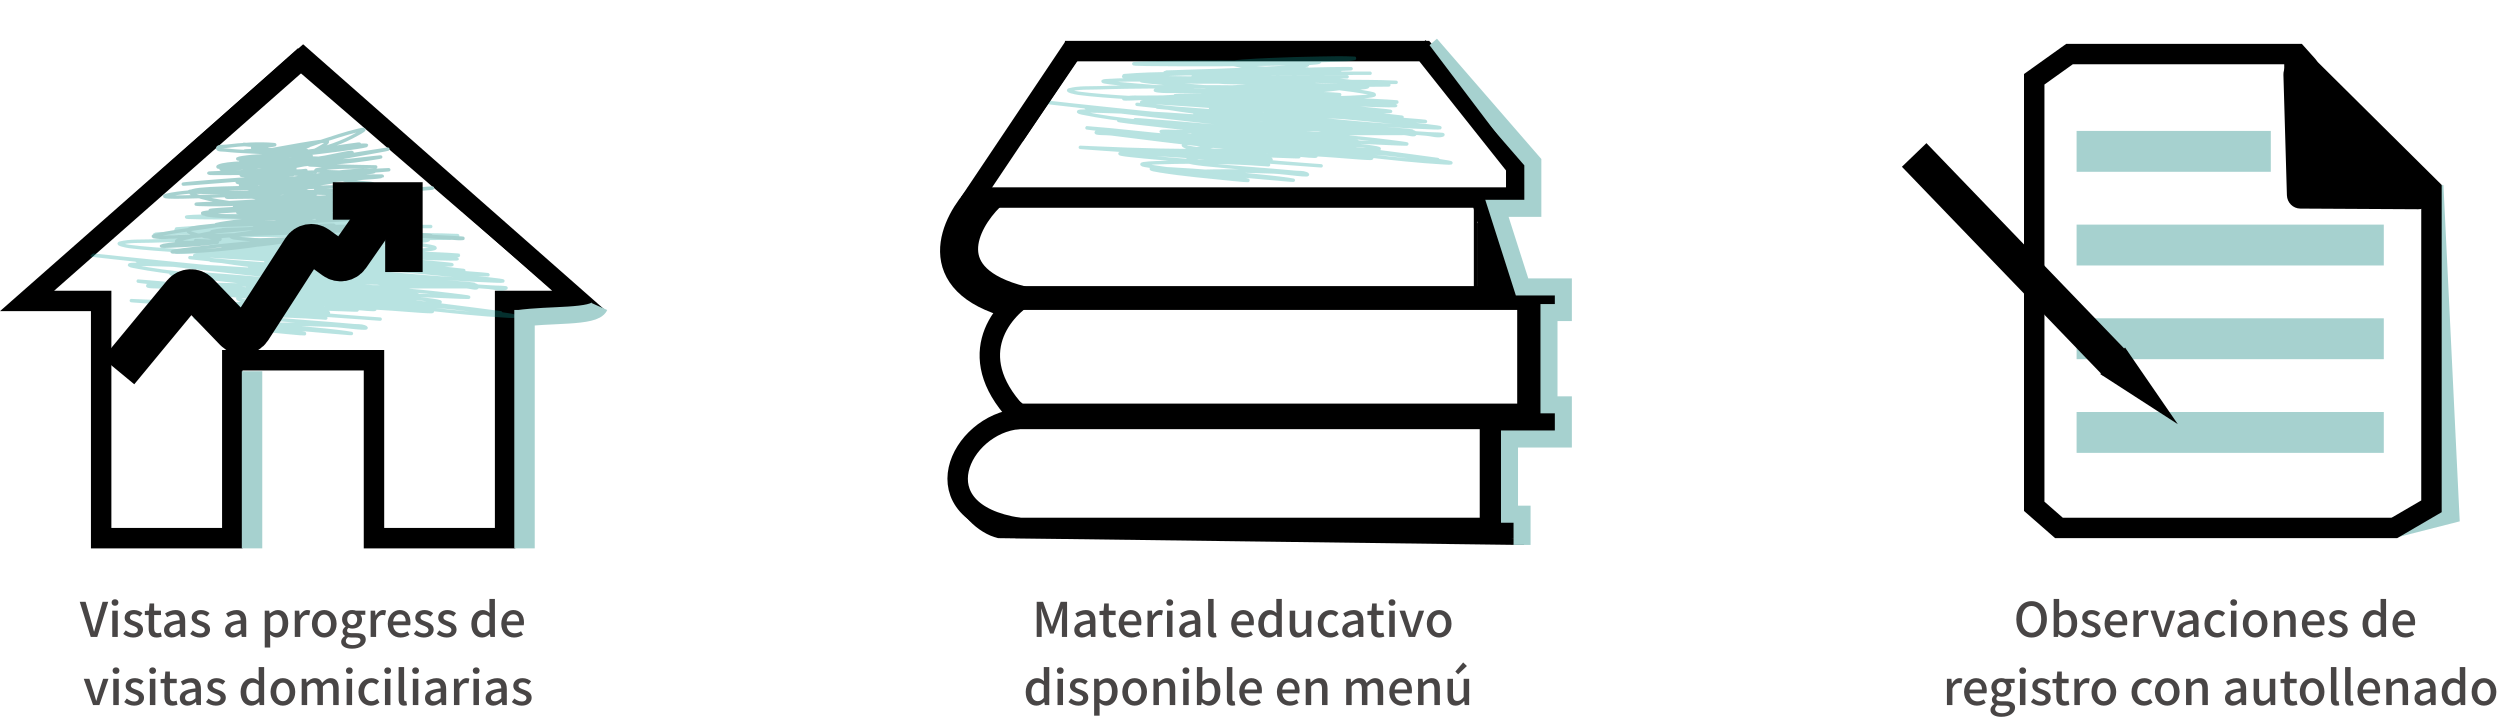 <svg width="734" height="211" viewBox="0 0 734 211" fill="none" xmlns="http://www.w3.org/2000/svg">
<path d="M71.2 105.765H68.2V108.765V158H29.7V91.353V88.353H26.7H7.948L89 16.997L170.052 88.353H151.3H148.3V91.353V158H109.8V108.765V105.765H106.8H71.2Z" stroke="black" stroke-width="6"/>
<path d="M160 77L172 89.5" stroke="black"/>
<path d="M69.12 89.33C75.636 88.374 82.06 87.483 88.528 86.341C90.577 85.979 92.62 85.588 94.639 85.13C97.453 84.492 98.403 84.219 95.176 84.203C88.883 84.17 82.553 84.477 76.258 84.562C68.932 84.661 75.321 85.081 77.541 85.205C84.034 85.57 103.558 85.022 97.066 85.395C90.965 85.745 84.85 85.919 78.754 86.322C76.659 86.46 74.554 86.559 72.479 86.833C71.429 86.971 67.825 87.493 71.266 88.233C78.376 89.761 100.548 89.574 93.217 90.049C87.113 90.445 80.981 90.493 74.905 91.185C67.589 92.018 71.285 92.777 76.212 93.285C85.422 94.234 94.698 94.766 103.923 95.613C104.929 95.705 106.014 95.59 106.933 95.934C109.832 97.02 100.558 95.618 97.369 95.499C89.44 95.203 81.484 95.028 73.552 95.385C72.817 95.419 72.001 95.301 71.359 95.594C69.425 96.477 75.791 95.809 78.008 95.915C85.903 96.293 109.436 98.724 101.637 97.656C88.778 95.895 49.831 93.15 62.635 95.158C69.907 96.299 77.403 96.898 84.749 97.637C96.467 98.816 82.937 96.747 82.696 96.71C74.578 95.453 66.193 94.982 58.133 93.55C53.658 92.755 67.245 92.613 71.826 92.585C78.4 92.545 83.233 92.687 89.694 93.001C91.259 93.078 92.82 93.201 94.383 93.304C96.333 93.433 96.406 93.495 92.144 93.077C84.742 92.352 77.342 91.576 69.96 90.731C68.371 90.549 66.779 90.382 65.201 90.144C61.43 89.575 67.145 89.784 67.207 89.785C78.978 89.958 114.238 91.585 102.501 90.844C96.292 90.453 90.033 90.406 83.816 90.125C79.244 89.918 65.597 88.847 70.1 89.52C82.568 91.383 95.589 92.552 108.216 93.455C125.295 94.678 74.063 90.89 56.944 90.125C55.056 90.041 53.158 89.838 51.275 89.974C47.867 90.22 57.998 91.051 61.399 91.355C71.64 92.27 82.041 93.008 92.353 92.509C93.562 92.451 94.805 92.403 95.946 92.074C98.384 91.372 90.83 91.398 88.248 91.26C73.776 90.487 59.312 89.735 44.861 88.725C34.955 88.033 38.748 88.266 42.294 88.422C56.012 89.025 69.678 89.374 83.419 89.217C87.285 89.173 91.15 89.074 95.013 88.952C97.215 88.883 103.742 88.81 101.591 88.422C94.644 87.17 86.746 87.174 79.71 86.644C74.372 86.241 58.357 85.585 63.708 85.319C75.635 84.727 88.317 85.366 100.168 85.868C109.315 86.255 136.545 88.675 127.39 88.914C115.081 89.236 102.356 87.088 90.137 86.151C85.464 85.793 79.75 85.424 74.859 85.205C71.246 85.044 82.07 85.685 85.682 85.849C88.753 85.988 91.825 86.105 94.896 86.227C97.516 86.332 100.138 86.404 102.757 86.53C103.677 86.574 106.285 86.334 105.51 86.738C104.554 87.237 103.241 86.871 102.104 86.871C93.977 86.871 84.906 86.589 76.911 86.189C71.611 85.924 66.316 85.583 61.026 85.205C56.767 84.902 52.518 84.51 48.266 84.146C46.709 84.012 44.96 83.081 43.601 83.711C42.328 84.301 46.49 84.116 47.94 84.297C57.368 85.478 69.466 86.922 78.684 87.892C84.143 88.467 89.611 88.994 95.083 89.482C99.782 89.9 113.671 91.718 109.219 90.428C107.882 90.041 106.406 90.109 104.997 89.974C83.799 87.943 105.696 90.177 81.063 87.741C75.722 87.213 64.799 86.083 58.903 85.395C58.106 85.302 55.719 85.07 56.524 85.054C61.881 84.951 67.195 85.864 72.526 86.303C88.553 87.622 104.594 88.913 120.579 90.541C122.474 90.734 124.399 90.832 126.247 91.223C129.849 91.983 118.807 90.973 115.097 90.731C104.983 90.071 94.754 89.508 84.702 88.347C78.867 87.672 96.508 88.162 102.384 88.536C117.971 89.527 133.414 91.949 148.991 92.812C158.9 93.361 129.452 89.808 119.576 88.952C111.798 88.278 91.663 86.834 82.883 86.189C82.231 86.141 64.823 84.812 79.617 86.416C90.712 87.62 101.865 88.382 113.044 88.82C114.762 88.887 132.485 89.468 114.467 88.271C99.777 87.295 85.086 86.371 70.403 85.319C52.925 84.067 71.981 85.901 72.246 85.924C87.84 87.306 134.919 88.271 119.272 87.362C112.016 86.941 104.742 86.751 97.485 86.341C86.251 85.706 74.258 85.505 63.172 83.654C62.735 83.581 64.056 83.532 64.501 83.54C91.015 84.038 52.366 83.799 90.067 84.146C105.638 84.289 121.219 84.184 136.791 84.184C137.903 84.184 140.309 85.035 140.126 84.146C139.939 83.232 137.859 83.913 136.721 83.843C134.188 83.686 131.654 83.546 129.116 83.465C117.835 83.102 106.532 83.107 95.246 82.897C79.626 82.606 97.396 83.515 97.765 83.54C109.416 84.349 121.026 85.131 132.592 86.568C136.519 87.056 140.095 87.462 135.391 87.249C122.338 86.658 109.285 86.234 96.226 85.735C88.981 85.458 67.279 84.184 74.509 84.657C89.075 85.61 103.614 86.623 118.106 88.195C127.17 89.178 154.244 92.774 145.212 91.62C132.041 89.938 118.699 89.389 105.416 88.611C99.39 88.258 93.362 87.924 87.338 87.552C82.959 87.281 78.584 86.957 74.205 86.681C72.877 86.598 69.927 85.418 70.216 86.473C70.516 87.565 72.931 86.874 74.299 87.022C82.326 87.888 90.483 88.606 98.558 89.028C105.141 89.371 113.25 89.579 120.019 89.406C120.563 89.392 122.167 89.244 121.628 89.179C115.683 88.462 109.615 88.783 103.62 88.422C84.197 87.253 64.897 85.265 45.607 83.124C43.979 82.943 39.095 82.42 40.732 82.537C49.572 83.17 58.352 84.29 67.184 84.997C74.121 85.553 81.063 86.078 88.015 86.492C90.468 86.638 108.169 87.647 113.487 87.173C117.902 86.78 105.013 84.966 100.658 84.259C98.478 83.906 96.298 83.55 94.126 83.162C92.343 82.843 87.085 82.319 88.855 81.951C89.834 81.747 90.877 81.951 91.887 81.989C94.314 82.08 108.165 82.812 109.079 82.859C110.708 82.943 123.927 83.629 126.784 83.748C127.933 83.797 129.094 83.961 130.236 83.843C133.274 83.53 124.144 83.324 121.092 83.124C99.884 81.737 78.752 80.05 57.62 78.015C50.407 77.32 43.203 76.558 35.996 75.82C33.103 75.524 30.219 75.161 27.319 74.912C25.74 74.776 30.458 75.302 32.031 75.48C50.861 77.599 69.725 79.494 88.575 81.497C92.589 81.923 96.609 82.322 100.611 82.821C103.014 83.121 95.748 82.67 93.333 82.443C78.769 81.07 64.257 79.349 49.736 77.712C46.929 77.396 44.113 77.127 41.315 76.766C36.156 76.1 51.705 77.662 56.897 78.129C70.205 79.325 86.282 80.779 99.631 81.837C103.811 82.168 107.992 82.495 112.181 82.727C113.019 82.773 115.506 82.862 114.7 82.67C112.674 82.187 110.537 82.09 108.449 81.837C98.082 80.582 87.661 79.41 77.238 78.507C75.99 78.399 74.677 77.987 73.482 78.299C72.676 78.509 75.1 78.716 75.931 78.848C78.937 79.322 81.96 79.72 84.982 80.115C96.063 81.565 107.39 82.389 118.386 84.222C125.378 85.387 104.108 83.884 96.996 83.389C83.536 82.451 70.118 81.181 56.664 80.21C49.334 79.681 71.212 82.031 78.521 82.727C96.944 84.481 96.028 84.257 113.417 85.659C135.446 87.436 111.816 86.156 111.155 86.114C101.424 85.491 91.805 84.398 82.136 83.37C78.502 82.984 89.344 84.457 92.96 84.941C94.887 85.198 96.816 85.45 98.745 85.697C102.445 86.172 101.605 86.038 98.978 85.697C91.535 84.731 84.082 83.821 76.631 82.897C74.913 82.684 73.192 82.48 71.476 82.254C71.186 82.215 70.32 82.079 70.613 82.102C72.086 82.22 73.553 82.387 75.022 82.537C82.63 83.315 90.301 83.99 97.859 85.054C111.848 87.024 69.596 82.734 55.544 81.08C53.94 80.892 52.334 80.709 50.739 80.475C48.072 80.084 56.12 80.998 58.81 81.27C68.303 82.23 77.802 83.149 87.292 84.127C87.828 84.182 89.436 84.364 88.901 84.297C83.774 83.653 78.637 83.062 73.506 82.443C62.201 81.079 50.269 80.396 39.145 78.185C33.474 77.058 50.833 77.836 56.664 78.091C67.133 78.548 77.544 79.414 87.991 80.078C97.716 80.695 68.655 77.744 59.23 75.707C48.732 73.437 80.968 76.065 91.794 76.804C107.89 77.902 156.153 81.391 140.033 80.551C129.818 80.018 119.632 79.168 109.429 78.507C85.824 76.977 111.788 78.879 112.181 78.904C115.445 79.118 118.713 79.294 121.978 79.491C126.761 79.779 129.249 79.904 119.972 79.529C102.546 78.824 85.113 78.083 67.721 76.936C63.67 76.669 56.837 76.009 67.604 76.766C83.696 77.898 99.772 79.294 115.82 80.778C138.585 82.883 119.798 81.065 119.972 81.724C120.29 82.925 143 84.165 143.999 84.259C145.446 84.396 149.72 84.321 148.337 84.695C146.827 85.103 145.163 84.493 143.579 84.373C139.86 84.09 136.144 83.79 132.429 83.484C128.508 83.16 124.589 82.826 120.672 82.481C117.926 82.239 115.182 81.981 112.438 81.724C111.418 81.628 110.262 81.849 109.382 81.421C108.537 81.01 111.341 81.585 112.321 81.667C118.918 82.217 121.629 82.463 128.603 82.935C131.307 83.118 134.012 83.294 136.721 83.427C137.497 83.465 139.818 83.561 139.053 83.446C137.207 83.168 135.323 83.091 133.455 82.935C109.148 80.903 36.386 73.665 60.629 76.142C80.899 78.212 101.134 80.5 121.418 82.481C125.939 82.922 130.461 83.367 134.995 83.711C138.329 83.964 128.42 82.657 125.104 82.272C110.477 80.575 95.82 79.054 81.203 77.296C80.189 77.174 77.148 76.824 78.171 76.88C85.025 77.25 91.805 78.249 98.628 78.885C114.215 80.34 129.942 81.965 145.631 82.519C155.665 82.872 125.756 80.14 115.773 79.245C97.947 77.647 90.22 77.049 72.806 75.858C72.663 75.848 40.417 73.84 71.826 75.669C88.947 76.666 106.091 78.197 123.238 78.848C131.196 79.15 107.468 76.967 99.538 76.35C87.852 75.44 75.294 75.714 63.708 74.079C63.149 74 64.821 73.876 65.388 73.852C67.731 73.754 82.761 73.495 84.049 73.474C87.035 73.424 90.021 73.391 93.007 73.341C94.562 73.315 96.121 73.34 97.672 73.247C98.386 73.204 96.242 73.192 95.526 73.19C85.612 73.153 75.666 73.229 65.761 73.587C46.941 74.268 103.424 74.472 122.258 74.798C123.617 74.822 148.043 75.465 124.917 74.382C110.738 73.718 96.543 73.245 82.37 72.49C65.788 71.606 148.648 76.236 132.032 76.028C118.629 75.861 105.121 74.409 91.747 73.739C87.714 73.537 83.678 73.356 79.641 73.228C71.951 72.982 75.317 73.302 80.48 73.814C133.5 79.07 43.217 69.898 112.251 76.861C117.751 77.415 123.247 77.999 128.743 78.583C131.14 78.837 133.536 79.097 135.928 79.377C137.138 79.519 133.501 79.126 132.289 78.999C118.815 77.584 105.344 76.183 91.84 74.969C89.54 74.762 87.242 74.54 84.936 74.382C81.723 74.162 91.308 75.181 94.499 75.555C107.782 77.111 121.048 78.817 134.365 80.172C135.131 80.25 137.434 80.437 136.674 80.323C132.818 79.747 118.016 78.252 116.753 78.129C103.968 76.881 91.132 75.658 78.264 75.12C67.826 74.683 99.135 76.068 109.569 76.577C117.19 76.949 124.8 78.011 132.429 77.75C133.743 77.705 129.839 77.37 128.533 77.239C118.199 76.206 107.39 75.381 97.066 74.685C87.772 74.058 59.843 73.159 69.167 72.982C81.639 72.745 94.154 73.115 106.629 73.095C109.849 73.09 113.07 73.118 116.287 73.02C116.606 73.01 117.514 72.803 117.196 72.774C114.852 72.558 112.487 72.521 110.128 72.452C96.092 72.043 82.042 72.011 68.001 71.809C66.103 71.781 64.184 71.929 62.309 71.695C57.282 71.068 72.479 71.59 77.564 71.544C82.129 71.502 86.694 71.469 91.257 71.392C94.905 71.331 98.555 71.298 102.197 71.127C103.676 71.058 105.325 71.276 106.606 70.673C107.247 70.372 105.26 70.132 104.53 70.03C101.899 69.663 99.233 69.479 96.576 69.273C93.058 69 89.533 68.798 86.009 68.592C82.12 68.364 70.487 68.329 74.345 67.873C76.439 67.625 78.575 67.751 80.69 67.721C88.656 67.611 99.505 67.576 107.376 67.551C110.673 67.541 113.969 67.532 117.266 67.532C117.989 67.532 120.158 67.529 119.436 67.551C117.874 67.598 116.31 67.593 114.747 67.608C105.681 67.692 96.613 67.64 87.548 67.74C86.599 67.751 83.908 67.413 84.702 67.835C85.689 68.359 87.048 68.039 88.225 68.1C91.216 68.254 94.21 68.378 97.205 68.478C108.728 68.865 120.266 69.1 131.799 69.178C132.631 69.184 135.125 69.197 134.295 69.159C128.549 68.898 122.787 68.958 117.033 68.895C113.243 68.853 91.466 68.646 87.035 68.63C85.029 68.622 82.992 68.383 81.017 68.668C75.619 69.446 91.962 69.218 97.439 69.424C102.29 69.608 107.143 69.769 111.994 69.954C116.307 70.119 129.157 70.009 124.917 70.673C122.93 70.984 120.876 70.857 118.853 70.9C110.551 71.079 102.365 71.076 94.056 71.09C90.736 71.095 87.416 71.075 84.096 71.09C79.387 71.11 80.594 71.157 84.096 71.279C90.939 71.516 97.903 71.474 104.693 72.301C105.358 72.381 107.087 72.356 106.629 72.755C105.964 73.334 104.709 73.06 103.737 73.133C101.503 73.3 99.259 73.375 97.019 73.474C91.42 73.721 74.617 74.186 80.224 74.249C87.657 74.334 95.091 74.095 102.524 73.966C110.452 73.828 133.968 73.681 126.224 72.301C113.649 70.059 100.181 69.748 87.385 68.932C84.564 68.753 81.739 68.61 78.917 68.44C78.59 68.421 77.61 68.353 77.938 68.365C79.711 68.427 81.484 68.508 83.256 68.592C93.289 69.065 103.315 69.627 113.347 70.106C114.265 70.149 117.019 70.219 116.1 70.219C76.344 70.219 179.818 69.725 102.85 70.03C99.444 70.043 96.038 70.088 92.633 70.181C90.065 70.252 87.494 70.326 84.936 70.522C84.196 70.579 82.219 70.531 82.766 70.938C83.584 71.546 84.95 71.278 86.055 71.354C90.257 71.645 98.165 71.846 102.244 71.846C104.383 71.846 106.524 71.809 108.659 71.695C109.593 71.645 111.99 71.966 111.435 71.354C110.75 70.601 109.157 71.034 108.006 70.976C100.642 70.604 87.149 70.535 80.923 70.503C74.299 70.469 67.674 70.436 61.049 70.484C55.481 70.524 49.911 70.572 44.347 70.768C41.291 70.875 38.124 70.655 35.203 71.392C34.239 71.636 36.983 72.243 37.979 72.376C46.154 73.465 63.409 74.179 70.45 74.458C76.1 74.681 81.753 74.861 87.408 74.95C89.764 74.987 92.17 75.23 94.476 74.836C95.642 74.637 92.141 74.427 90.954 74.344C79.757 73.562 68.455 73.398 57.224 73.549C55.745 73.569 54.236 73.446 52.791 73.701C47.408 74.65 63.804 73.417 69.307 73.209C86.117 72.573 103.963 73 120.579 70.541C135.004 68.406 91.433 67.181 76.771 67.305C75.496 67.316 71.78 67.763 72.946 67.343C74.373 66.829 76.055 67.102 77.611 67.002C81.295 66.767 84.982 66.556 88.668 66.34C94.564 65.994 112.261 65.183 106.349 65.224C95.802 65.297 85.236 65.549 74.695 65.848C71.669 65.934 68.643 66.016 65.621 66.17C65.163 66.193 63.809 66.367 64.268 66.378C66.74 66.44 69.214 66.361 71.686 66.321C85.863 66.095 100.029 65.735 114.211 65.697C115.198 65.694 118.16 65.73 117.173 65.716C113.457 65.664 102.891 65.592 100.751 65.602C93.589 65.637 85.524 65.75 78.311 66.17C77.393 66.223 74.671 66.401 75.582 66.51C81.599 67.231 87.746 66.322 93.823 66.113C102.23 65.824 127.454 65.107 119.039 65.148C106.584 65.209 94.084 65.892 81.647 66.302C75.839 66.494 70.029 66.657 64.222 66.851C60.291 66.982 48.594 67.115 52.465 67.684C66.24 69.709 81.405 68.953 95.293 68.97C127.063 69.01 96.331 69.044 95.013 69.046C88.481 69.054 81.95 69.028 75.418 68.97C65.769 68.885 56.088 68.05 46.47 68.686C41.379 69.023 56.549 70.079 61.632 70.484C74.985 71.546 89.589 73.482 103.084 72.868C103.987 72.827 101.322 72.523 100.424 72.433C96.522 72.042 78.148 70.64 75.955 70.465C70.032 69.994 52.298 68.633 58.25 68.592C70.816 68.505 83.374 68.84 95.946 68.668C99.43 68.62 102.914 68.559 106.396 68.44C106.992 68.42 108.764 68.283 108.169 68.251C105.686 68.119 103.193 68.164 100.704 68.138C85.382 67.975 70.014 68.119 54.704 67.513C53.778 67.477 51.03 67.269 51.952 67.192C61.777 66.37 71.7 66.742 81.577 66.662C93.894 66.562 108.922 66.532 121.465 66.51C123.082 66.508 127.934 66.51 126.317 66.51C118.308 66.51 110.299 66.51 102.291 66.51C91.802 66.51 80.581 67.12 70.053 66.51C61.823 66.034 86.553 66.301 94.803 66.17C98.574 66.11 102.345 66.057 106.116 65.981C110.328 65.895 113.582 65.812 106.769 65.754C94.802 65.65 82.833 65.726 70.87 65.981C69.135 66.017 67.402 66.081 65.668 66.132C60.816 66.274 75.373 65.849 80.224 65.678C88.767 65.376 114.278 64.401 105.766 63.729C98.514 63.156 80.982 63.209 74.975 63.237C70.053 63.26 65.13 63.325 60.209 63.445C54.785 63.577 51.933 63.82 58.856 63.899C73.365 64.064 87.926 64.001 102.431 63.71C105.061 63.657 107.717 63.744 110.315 63.407C114.452 62.87 101.955 62.857 97.765 62.84C94.974 62.828 92.179 62.83 89.391 62.953C84.111 63.185 99.968 63.069 105.253 62.953C109.913 62.85 114.574 62.74 119.226 62.499C120.049 62.456 122.475 62.144 121.652 62.102C118.16 61.921 114.653 62.024 111.155 62.083C105.997 62.169 100.84 62.309 95.689 62.537C92.074 62.697 81.477 63.096 84.959 63.899C91.432 65.393 99.378 65.067 106.07 65.489" stroke="#11A09A" stroke-opacity="0.3" stroke-linecap="round" stroke-linejoin="round"/>
<path d="M10.5 86L87.5 17.5L167 86" stroke="black" stroke-width="5"/>
<path d="M92.606 50.504C89.3 50.625 85.876 50.615 82.577 50.893C81.574 50.977 84.609 50.885 85.598 50.733C89.798 50.088 79.492 50.606 78.832 50.687C76.91 50.923 71.667 51.004 73.214 51.901C74.984 52.927 82.136 52.557 83.906 52.656C86.447 52.798 94.012 53.129 91.488 53.389C86.602 53.891 81.234 53.459 76.536 54.785C75.095 55.192 79.529 55.44 81.067 55.449C83.32 55.464 87.665 55.935 89.857 55.243C92.245 54.489 84.678 55.117 82.094 55.22C80.955 55.266 79.818 55.338 78.681 55.404C78.227 55.43 76.867 55.495 77.322 55.495C77.927 55.495 78.53 55.431 79.134 55.404C83.575 55.202 88.052 55.21 92.485 54.946C92.826 54.925 93.777 54.892 93.481 54.762C91.443 53.868 88.823 54.208 86.474 54.076C81.71 53.807 76.882 53.671 72.126 54.121C68.07 54.506 73.414 54.598 73.999 54.625C81.888 54.987 58.19 55.627 50.5 57.006C39.74 58.937 72.628 57.096 83.665 56.594C84.294 56.565 85.207 56.795 85.537 56.388C85.796 56.069 84.635 56.063 84.148 55.999C82.55 55.787 80.933 55.652 79.315 55.564C72.382 55.186 65.446 55.406 58.534 55.907C51.907 56.388 58.152 56.435 59.894 56.457C70.889 56.593 81.885 56.397 92.877 56.686C101.928 56.924 92.997 56.617 92.424 56.594C86.566 56.355 80.554 56.069 74.724 56.754C70.437 57.259 72.919 57.815 75.268 58.014C76.383 58.108 88.484 58.833 88.558 58.838C92.353 59.088 96.338 58.806 99.915 59.8C100.343 59.918 99.099 60.147 98.647 60.189C96.073 60.427 80.058 61.07 79.829 61.082C75.93 61.273 72.03 61.457 68.139 61.723C65.389 61.911 57.284 62.385 59.984 62.822C67.666 64.063 77.136 63.157 84.903 63.303C86.665 63.336 95.279 63.514 98.344 63.669C100.726 63.789 97.556 63.896 97.529 63.898C96.091 63.984 91.767 64.104 93.21 64.104C96.889 64.104 100.591 63.98 104.265 63.875C106.118 63.822 107.975 63.818 109.822 63.692C113.506 63.44 111.971 63.094 108.795 62.73C99.177 61.628 89.331 61.269 79.617 61.585C77.597 61.651 75.585 61.823 73.576 61.998C72.379 62.101 68.869 62.166 70.012 62.455C72.07 62.975 79.302 62.133 80.765 62.112C83.06 62.08 85.357 62.049 87.652 62.089C89.336 62.118 91.022 62.176 92.696 62.318C93.366 62.375 94.7 62.174 94.659 62.684C94.594 63.505 73.336 64.543 71.885 64.699C69.943 64.908 68.008 65.159 66.085 65.455C64.253 65.737 61.216 66.227 65.149 66.165C74.774 66.013 84.448 65.325 94.055 64.882C96.473 64.771 98.895 64.7 101.305 64.516C105.004 64.234 103.96 64.008 100.851 63.669C93.118 62.826 85.242 62.716 77.443 62.73C75.891 62.733 74.342 62.796 72.791 62.822C70.392 62.862 73.896 62.671 75.298 62.57C82.351 62.059 89.403 61.747 96.472 61.402C97.571 61.349 98.696 61.399 99.764 61.196C101.749 60.82 95.707 60.742 93.663 60.692C83.807 60.454 73.873 60.796 64.062 61.539C52.246 62.435 87.927 61.037 99.553 59.204C100.171 59.107 101.698 59.03 101.305 58.655C100.708 58.087 99.447 58.279 98.495 58.197C96.42 58.019 94.331 57.934 92.243 57.876C84.637 57.667 77.015 57.815 69.408 57.899C68.542 57.909 67.675 57.956 66.81 57.922C65.294 57.863 69.829 57.666 71.341 57.556C78.336 57.046 85.342 56.476 92.364 56.228C93.249 56.196 94.438 55.722 95.022 56.228C95.524 56.663 93.538 56.496 92.787 56.594C91.08 56.817 89.362 56.985 87.652 57.189C84.326 57.587 80.803 57.986 77.503 58.563C76.479 58.742 73.551 59.124 74.543 59.387C77.619 60.204 86.543 58.547 89.011 58.334C93.789 57.923 108.146 56.846 103.358 57.189C92.526 57.967 60.182 61.218 71.039 60.669C78.198 60.308 85.347 59.745 92.485 59.204C95.911 58.944 101.111 58.532 92.877 58.632C85.254 58.724 77.672 59.186 70.073 59.616C70.034 59.618 56.461 60.163 65.663 59.891C70.933 59.735 76.181 59.488 81.43 59.09C84.912 58.826 74.47 59.663 70.979 59.845C66.713 60.069 62.443 60.176 58.172 60.005C55.268 59.89 63.974 59.707 66.871 59.525C74.908 59.018 83.363 58.798 91.246 57.395C91.724 57.31 92.901 57.125 92.545 56.869C90.932 55.71 88.122 56.468 85.9 56.457C81.775 56.436 77.632 56.844 73.516 56.777C67.913 56.687 84.455 54.919 89.947 54.076C92.022 53.757 94.097 53.439 96.17 53.114C97.409 52.92 98.65 52.728 99.885 52.519C100.362 52.438 101.575 52.552 101.305 52.244C100.997 51.895 100.197 52.229 99.643 52.244C96.242 52.338 89.233 52.665 86.474 52.793C81.203 53.039 65.449 53.143 70.677 53.709C75.56 54.238 83.392 52.586 87.894 52.106C93.983 51.458 102.543 49.606 108.856 50.138C113.907 50.563 98.816 51.34 93.784 51.878C90.64 52.213 81.241 52.762 84.39 53.068C91.766 53.785 100.074 52.762 107.406 52.244C108.86 52.141 110.326 52.079 111.755 51.855C114.201 51.471 106.759 51.769 104.265 51.855C95.796 52.144 87.345 52.631 78.892 53.114C77.463 53.196 73.174 53.428 74.603 53.343C77.292 53.183 80.127 53.133 82.759 52.656C91.862 51.006 64.004 52.988 54.728 53.938C50.088 54.413 64.059 53.319 68.713 52.931C71.092 52.732 81.403 51.889 84.752 51.465C89.154 50.909 83.212 50.969 82.819 50.962C76.579 50.844 70.333 50.934 64.092 50.916C63.286 50.914 62.478 50.944 61.676 50.893C59.895 50.781 65.242 50.714 67.022 50.595C71.027 50.329 77.356 50.471 81.067 48.993C82.475 48.432 77.882 48.868 76.295 48.947C75.924 48.965 67.937 49.444 67.112 49.496C66.448 49.538 65.781 49.569 65.119 49.634C64.15 49.729 67.074 49.62 68.049 49.565C74.377 49.21 80.692 48.673 86.987 48.077C87.825 47.998 88.761 48.12 89.494 47.802C91.808 46.8 84.178 48.094 81.52 48.237C76.677 48.498 73.645 48.649 68.895 48.787C67.335 48.832 62.914 49.443 64.213 48.787C66.363 47.7 75.59 47.756 77.443 47.619C81.986 47.284 95.524 45.955 91.095 46.795C86.176 47.727 81.058 48.104 76.114 48.993C74.924 49.206 68.253 50.264 74.211 50.412C79.244 50.537 84.314 50.333 89.343 50.183C91.78 50.111 84.466 50.263 82.034 50.389C78.484 50.574 67.91 51.346 71.462 51.511C77.184 51.777 83.513 50.809 89.162 50.138C94.624 49.488 67.32 52.522 72.67 51.465C78.07 50.399 83.525 49.506 88.921 48.42C92.811 47.637 99.398 46.901 102.996 45.1C105.15 44.022 97.89 45.708 95.384 46.177C93.449 46.538 89.488 46.877 87.531 47.619C84.791 48.658 93.579 46.87 96.593 46.451C102.013 45.699 118.155 42.998 112.813 44.024C107.423 45.059 101.975 45.923 96.593 46.978C92.338 47.812 93.059 48.095 96.985 47.871C101.792 47.597 106.567 46.98 111.272 46.2C113.814 45.778 106.113 46.711 103.54 47.001C100.046 47.395 94.257 47.306 90.854 48.352C90.542 48.447 91.515 48.447 91.85 48.466C93.728 48.573 100.657 48.799 101.727 48.833C104.425 48.916 112.522 48.996 109.822 49.038C104.56 49.122 98.454 48.751 93.33 49.771C90.216 50.391 99.716 50.561 102.936 50.55C106.472 50.537 117.032 49.644 113.507 49.863C110.386 50.056 102.775 50.064 100.58 52.061C98.678 53.791 111.871 53.516 109.037 54.19C104.735 55.213 99.466 54.737 95.022 54.946C94.294 54.98 93.314 54.704 92.847 55.129C91.663 56.205 96.453 55.749 98.254 56.068C103.103 56.926 99.938 57.046 97.62 57.098C97.146 57.108 95.738 57.153 96.2 57.075C96.839 56.967 97.509 57.029 98.163 57.006C102.522 56.855 105.441 56.784 109.883 56.502C112.416 56.342 119.94 55.678 117.404 55.541C113.364 55.322 109.149 55.639 105.11 55.77C104.495 55.79 103.748 55.57 103.268 55.861C101.593 56.877 107.556 56.007 109.701 55.999C115.216 55.977 120.781 55.878 126.254 55.312C129.821 54.943 119.078 55.765 115.501 56.068C113.265 56.257 111.027 56.428 108.795 56.64C107.293 56.783 103.011 56.982 104.385 57.464C108.213 58.806 114.456 58.514 118.491 58.655C131.7 59.115 113.283 58.924 112.722 58.929C109.009 58.967 98.228 58.311 101.607 59.479C106.097 61.032 111.881 61.422 116.679 62.089C120.033 62.556 123.389 62.839 117.374 62.684C115.521 62.637 113.669 62.557 111.816 62.524C109.93 62.49 104.589 62.015 106.168 62.799C109.125 64.267 114.638 64.096 118.038 64.562C118.516 64.627 119.862 64.609 119.458 64.814C117.765 65.669 115.39 64.782 113.356 64.745C100.718 64.515 129.914 66.667 117.857 67.721C114.67 68 105.17 67.864 108.282 68.454C114.207 69.577 121.43 69.162 127.462 69.461C129.557 69.566 131.653 69.668 133.745 69.805C134.453 69.851 136.561 69.925 135.859 70.011C134.854 70.134 133.823 69.974 132.808 69.919C126.15 69.564 119.514 68.966 112.903 68.271C112.146 68.191 111.337 68.232 110.638 67.996C108.55 67.293 115.19 68.293 117.464 68.454C119.427 68.593 121.394 68.708 123.354 68.866C124.64 68.97 128.992 69.226 124.804 69.37C115.308 69.696 105.811 69.646 96.321 70.148C95.89 70.171 76.112 71.609 89.917 71.843C94.025 71.912 105.886 72.549 102.211 71.156C97.327 69.305 88.498 70.111 83.363 70.194C81.267 70.228 79.173 70.324 77.08 70.423C74.618 70.539 73.367 70.691 76.476 70.606C80.874 70.487 88.275 70.181 92.303 69.919C94.076 69.804 104.529 69.109 107.285 68.317C111.94 66.978 97.521 66.625 92.545 66.485C87.273 66.337 71.623 65.445 76.718 66.485C81.492 67.459 89.714 66.577 94.327 66.577C98.475 66.577 102.649 66.252 106.772 66.6C110.625 66.924 99.019 66.745 95.143 66.805C85.519 66.957 75.883 67.043 66.267 67.401C62.129 67.555 74.545 67.144 78.681 66.966C84.747 66.705 102.845 65.508 96.895 66.439C89.074 67.662 80.706 67.831 72.791 68.569C70.212 68.809 67.635 69.063 65.058 69.324C59.441 69.893 64.6 69.436 65.965 69.324C74.947 68.59 83.964 68.063 92.938 67.286C94.002 67.194 95.552 67.591 96.109 66.897C96.587 66.303 94.279 66.751 93.361 66.76C91.133 66.781 88.905 66.85 86.685 66.989C82.375 67.257 75.525 67.901 71.16 68.591C70.037 68.769 68.782 68.823 67.868 69.347C67.531 69.54 68.51 69.818 68.925 69.874C75.244 70.724 82.203 70.54 88.588 70.4C89.809 70.373 91.048 70.386 92.243 70.194C94.825 69.779 86.956 70.185 84.329 70.377C81.402 70.592 78.482 70.867 75.57 71.179C73.064 71.447 70.563 71.751 68.079 72.117C67.247 72.24 64.894 72.329 65.632 72.644C66.625 73.067 67.912 72.613 69.046 72.529C72.281 72.29 79.875 71.566 83.181 70.973C93.395 69.141 41.457 74.184 51.95 73.995C61.252 73.827 70.941 72.677 80.04 71.293C82.363 70.94 84.716 70.61 86.927 69.965C87.659 69.752 88.829 69.358 88.679 68.775C88.209 66.952 84.016 67.535 81.581 67.332C79.413 67.152 73.11 67.028 75.147 66.439C80.48 64.898 86.648 64.528 92.213 63.783C100.271 62.705 97.993 62.398 90.552 62.226C81.352 62.014 70.699 61.21 61.585 62.547C55.368 63.459 74.141 63.877 80.463 64.15C83.301 64.272 86.144 64.327 88.981 64.47C94.968 64.773 87.93 64.897 85.84 64.997C76.87 65.427 67.733 65.52 58.836 66.577C51.393 67.461 56.94 68.891 60.407 69.507C62.302 69.844 67.921 70.138 61.978 70.744C57.358 71.214 52.511 71.252 47.962 72.072C45.14 72.58 53.772 72.081 56.661 71.888C57.538 71.83 67.29 71.036 60.256 70.744C53.184 70.45 60.844 70.943 63.307 71.087C65.817 71.233 58.273 71.187 55.755 71.201C46.891 71.253 55.415 69.721 58.534 69.049C61.113 68.494 68.915 67.066 66.267 67.378C65.457 67.473 64.652 67.591 63.85 67.721C62.186 67.992 61.1 68.206 63.85 67.996C71.624 67.402 79.385 66.548 87.108 65.661C88.964 65.448 90.815 65.209 92.666 64.974C94.054 64.798 95.78 64.421 90.552 65.34C87.374 65.899 79.778 66.28 77.171 67.927C76.76 68.187 78.239 67.893 78.772 67.859C85.54 67.421 85.239 67.281 92.907 67.126C95.414 67.075 97.923 67.061 100.429 67.126C107.856 67.319 99.92 67.755 98.012 67.859C91.012 68.238 73.54 68.801 67.535 69.004C62.441 69.175 57.349 69.398 52.252 69.507C49.897 69.558 47.476 69.896 45.184 69.484C44.31 69.328 46.789 68.847 47.66 68.683C54.802 67.343 62.116 66.587 69.287 65.34C70.979 65.046 84.103 63.636 75.872 61.173C69.908 59.389 62.626 59.416 56.964 57.189C51.56 55.064 68.918 55.26 74.996 54.991C79.336 54.799 83.685 54.693 88.014 54.396C91.395 54.164 100.89 53.588 97.861 52.427C95.921 51.683 93.612 51.71 91.458 51.488C86.562 50.984 81.34 50.803 76.385 50.595C70.043 50.33 77.865 50.334 78.107 50.321C78.779 50.284 91.023 49.795 84.873 49.084C81.684 48.716 75.543 49.297 72.761 48.031C72.375 47.856 73.615 47.807 74.06 47.756C86.476 46.34 70.677 48.468 84.933 46.703C86.412 46.52 87.892 46.322 89.343 46.039C90.965 45.723 91.95 45.399 89.796 45.261C86.764 45.066 83.651 45.625 80.644 45.375C78.084 45.163 85.553 44.189 88.014 43.612C94.75 42.034 86.264 43.28 85.96 43.315C83.677 43.577 76.842 44.423 79.104 44.07C80.839 43.799 95.776 40.88 96.109 41.529C96.597 42.48 86.904 47.031 84.843 47.207C83.807 47.295 82.769 47.365 81.732 47.436C80.275 47.535 78.809 47.585 81.973 47.436C83.038 47.386 93.515 46.904 93.995 46.886C95.263 46.839 96.539 46.691 97.801 46.795C98.169 46.825 97.135 47.055 96.774 47.115C93.62 47.642 88.787 48.777 85.507 48.466C85.352 48.451 85.748 48.311 85.84 48.214C86.29 47.74 86.009 47.791 85.115 47.711C83.009 47.521 72.873 48.371 80.463 48.123C84.443 47.993 89.368 48.002 93.149 46.932C96.865 45.88 85.213 46.724 81.248 46.84C79.274 46.898 77.298 46.95 75.328 47.069C73.793 47.163 69.907 46.804 70.797 47.756C71.63 48.647 80.013 47.945 80.614 47.917C83.878 47.762 87.745 47.652 90.672 46.337C92.024 45.73 91.207 45.602 90.189 45.581C85.25 45.481 80.254 45.565 75.328 45.833C72.09 46.01 65.66 47.046 73.637 46.612C84.861 46 95.981 44.498 105.11 39.239C105.951 38.755 108.386 37.508 105.412 38.209C101.471 39.138 97.659 40.432 93.874 41.666C90.802 42.668 87.76 43.836 84.571 44.62C82.766 45.063 80.786 45.093 79.013 45.558C70.308 47.843 115.581 42.296 106.379 42.628C101.411 42.807 96.252 44.023 91.337 44.597C90.101 44.741 88.86 44.856 87.622 44.986C85.411 45.219 89.513 44.811 89.978 44.757C94.893 44.19 99.903 43.589 104.687 42.536C108.868 41.616 96.108 43.661 91.82 44.23C89.828 44.495 87.832 44.742 85.84 45.009C85.093 45.109 84.324 45.148 83.604 45.329C83.123 45.451 84.614 45.255 85.115 45.192C86.196 45.056 87.281 44.929 88.347 44.734C90.496 44.342 90.969 44.157 88.286 43.979C83.795 43.68 78.825 44.278 74.422 43.498C72.429 43.145 82.436 42.62 80.403 42.445C75.918 42.058 70.875 42.393 66.448 42.948C65.58 43.057 64.018 42.836 63.911 43.498C63.81 44.118 65.451 43.976 66.267 44.07C68.506 44.329 70.772 44.441 73.033 44.551C78.73 44.828 95.675 45.826 90.159 44.711C84.694 43.607 77.883 44.322 72.247 44.322C70.728 44.322 75.3 44.222 76.778 43.956C81.207 43.159 74.724 42.603 74.483 42.582C68.253 42.047 72.604 42.673 75.207 42.673" stroke="#A6D1CF" stroke-linecap="round" stroke-linejoin="round"/>
<path d="M34.796 109L53.69 86.144C54.837 84.757 56.925 84.663 58.161 85.944L68.996 97.169C70.333 98.554 72.626 98.313 73.68 96.678L88.85 73.153C89.79 71.694 91.754 71.315 93.143 72.322L98.277 76.046C99.633 77.029 101.544 76.694 102.511 75.305L111.648 62.175" stroke="black" stroke-width="12"/>
<path d="M97.713 59H118.587V79.874" stroke="black" stroke-width="11"/>
<path d="M74 109L74 161" stroke="#A6D1CF" stroke-width="6"/>
<path d="M154 91L154 161" stroke="#A6D1CF" stroke-width="6"/>
<path d="M152 93.567C161.373 92.174 174.532 93.299 176 90" stroke="#A6D1CF" stroke-width="5"/>
<path d="M284.217 57.5L314.217 13H419.717L447.717 49.5V57.5H433.217M284.217 57.5C279.384 67 274.917 86.8 295.717 90H433.217V57.5M284.217 57.5H433.217" stroke="black"/>
<path d="M299.949 119.5C282.749 107.9 292.782 95 299.949 90H446.449M299.949 119.5H446.449M299.949 119.5C267.549 133.9 282.665 154.5 293.164 157L446.449 159V151.5H435.449V126.5H446.449V119.5M446.449 119.5V90M446.449 119.5H458.949M446.449 90H458.949" stroke="black" stroke-width="2"/>
<path d="M434.165 58C437.663 64.256 439.6 68.946 441.72 75.653C443.183 80.281 446.309 84.261 447.165 89" stroke="black" stroke-linecap="round" stroke-linejoin="round"/>
<line x1="286.165" y1="88" x2="434.165" y2="88" stroke="black" stroke-width="2"/>
<line x1="298.165" y1="123" x2="447.165" y2="123" stroke="black" stroke-width="6"/>
<line x1="298.165" y1="155" x2="447.165" y2="155" stroke="black" stroke-width="6"/>
<path d="M299.165 123C281.904 124.371 269.246 150.429 299.165 155" stroke="black" stroke-width="6"/>
<path d="M439.165 126V155" stroke="black" stroke-width="6"/>
<path d="M450.165 90V119" stroke="black" stroke-width="6"/>
<path d="M459.165 87H300.165" stroke="black" stroke-width="6"/>
<path d="M447.165 123.5H459.165" stroke="black" stroke-width="8"/>
<path d="M301.665 86.5C293.665 91.333 282.165 105.4 300.165 123" stroke="black" stroke-width="6"/>
<path d="M435.165 57L443.165 87" stroke="black" stroke-width="7"/>
<path d="M287.665 57.5C280.165 65.333 271.565 82.7 297.165 89.5" stroke="black" stroke-width="8"/>
<path d="M290.756 58C283.328 65.344 274.811 81.625 300.165 88" stroke="black" stroke-width="8"/>
<path d="M436.665 65.5V86" stroke="black" stroke-width="6"/>
<path d="M284.165 58L448.165 58" stroke="black" stroke-width="6"/>
<path d="M315.165 14L284.665 59.5" stroke="black" stroke-width="6"/>
<path d="M312.665 15H418.165L445.165 49V57.5" stroke="black" stroke-width="6"/>
<path d="M346.761 44.33C353.067 43.374 359.284 42.483 365.543 41.341C367.526 40.979 369.503 40.588 371.458 40.13C374.18 39.492 375.1 39.219 371.977 39.203C365.887 39.17 359.761 39.477 353.669 39.562C346.58 39.661 352.762 40.081 354.911 40.205C361.194 40.57 380.088 40.022 373.805 40.395C367.902 40.745 361.984 40.919 356.085 41.322C354.057 41.46 352.02 41.559 350.012 41.833C348.996 41.971 345.508 42.493 348.838 43.233C355.718 44.761 377.175 44.574 370.081 45.05C364.174 45.446 358.24 45.492 352.36 46.185C345.28 47.018 348.856 47.777 353.624 48.285C362.537 49.234 371.514 49.766 380.442 50.613C381.415 50.705 382.465 50.59 383.354 50.934C386.16 52.02 377.185 50.618 374.099 50.499C366.426 50.203 358.726 50.028 351.051 50.386C350.339 50.419 349.549 50.301 348.929 50.594C347.056 51.477 353.218 50.809 355.362 50.915C363.003 51.293 385.777 53.724 378.23 52.656C365.785 50.895 328.095 48.15 340.486 50.158C347.523 51.299 354.777 51.898 361.886 52.637C373.226 53.816 360.133 51.747 359.9 51.71C352.043 50.453 343.928 49.982 336.129 48.55C331.798 47.755 344.947 47.613 349.38 47.585C355.742 47.545 360.419 47.687 366.672 48.001C368.186 48.078 369.697 48.201 371.209 48.304C373.096 48.433 373.168 48.495 369.042 48.077C361.879 47.352 354.718 46.577 347.574 45.731C346.037 45.549 344.495 45.382 342.969 45.144C339.32 44.575 344.85 44.784 344.91 44.785C356.301 44.958 390.423 46.585 379.065 45.844C373.057 45.453 366.999 45.406 360.983 45.125C356.559 44.919 343.352 43.847 347.71 44.52C359.775 46.383 372.376 47.552 384.596 48.455C401.124 49.678 351.545 45.89 334.978 45.125C333.151 45.041 331.315 44.838 329.492 44.974C326.194 45.22 335.998 46.051 339.289 46.355C349.2 47.27 359.266 48.008 369.245 47.509C370.415 47.451 371.618 47.403 372.722 47.074C375.082 46.372 367.771 46.398 365.272 46.261C351.267 45.487 337.27 44.735 323.284 43.725C313.698 43.033 317.369 43.266 320.801 43.422C334.076 44.026 347.301 44.374 360.599 44.217C364.34 44.173 368.08 44.074 371.819 43.952C373.95 43.883 380.266 43.81 378.185 43.422C371.462 42.17 363.819 42.174 357.01 41.644C351.844 41.241 336.345 40.585 341.524 40.319C353.066 39.727 365.339 40.366 376.808 40.868C385.66 41.255 412.012 43.675 403.152 43.914C391.239 44.236 378.925 42.088 367.101 41.151C362.578 40.793 357.049 40.424 352.315 40.205C348.819 40.044 359.294 40.685 362.789 40.849C365.761 40.988 368.733 41.105 371.706 41.227C374.242 41.332 376.779 41.404 379.313 41.53C380.204 41.574 382.727 41.334 381.977 41.738C381.052 42.237 379.781 41.871 378.681 41.871C370.816 41.871 362.038 41.589 354.301 41.189C349.172 40.925 344.048 40.583 338.928 40.205C334.807 39.902 330.695 39.511 326.58 39.146C325.074 39.012 323.381 38.081 322.065 38.711C320.833 39.301 324.862 39.116 326.264 39.297C335.389 40.478 347.096 41.922 356.017 42.892C361.3 43.467 366.591 43.994 371.886 44.482C376.435 44.9 389.875 46.718 385.566 45.428C384.273 45.041 382.845 45.109 381.48 44.974C360.967 42.943 382.158 45.176 358.319 42.741C353.15 42.213 342.58 41.083 336.874 40.395C336.103 40.301 333.792 40.07 334.571 40.054C339.756 39.951 344.898 40.864 350.057 41.303C365.567 42.622 381.091 43.913 396.56 45.541C398.394 45.734 400.257 45.832 402.046 46.223C405.532 46.983 394.846 45.973 391.255 45.731C381.468 45.071 371.568 44.508 361.841 43.346C356.194 42.672 373.265 43.162 378.952 43.536C394.036 44.527 408.981 46.949 424.055 47.812C433.645 48.361 405.147 44.808 395.589 43.952C388.063 43.278 368.577 41.834 360.08 41.189C359.449 41.142 342.603 39.812 356.92 41.416C367.657 42.62 378.45 43.383 389.269 43.819C390.931 43.887 408.082 44.468 390.646 43.271C376.429 42.295 362.212 41.371 348.003 40.319C331.088 39.067 349.53 40.901 349.786 40.925C364.877 42.306 410.438 43.271 395.296 42.362C388.274 41.941 381.234 41.751 374.212 41.341C363.34 40.706 351.734 40.505 341.005 38.654C340.583 38.581 341.861 38.532 342.292 38.54C367.95 39.038 330.548 38.799 367.033 39.146C382.101 39.289 397.18 39.184 412.249 39.184C413.325 39.184 415.654 40.035 415.477 39.146C415.295 38.232 413.283 38.913 412.181 38.843C409.731 38.686 407.278 38.546 404.822 38.465C393.905 38.102 382.967 38.107 372.044 37.897C356.929 37.606 374.125 38.515 374.483 38.54C385.758 39.349 396.993 40.131 408.186 41.568C411.986 42.056 415.447 42.462 410.895 42.249C398.262 41.658 385.631 41.234 372.993 40.735C365.982 40.458 344.98 39.184 351.976 39.657C366.073 40.61 380.143 41.623 394.167 43.195C402.938 44.178 429.14 47.774 420.398 46.62C407.653 44.938 394.741 44.389 381.887 43.611C376.055 43.258 370.222 42.924 364.392 42.552C360.154 42.281 355.92 41.957 351.683 41.681C350.397 41.598 347.543 40.418 347.822 41.473C348.112 42.565 350.45 41.874 351.773 42.022C359.541 42.888 367.435 43.606 375.25 44.028C381.62 44.371 389.468 44.579 396.018 44.406C396.545 44.392 398.097 44.244 397.576 44.179C391.822 43.462 385.95 43.783 380.149 43.422C361.352 42.253 342.674 40.265 324.007 38.124C322.431 37.943 317.705 37.42 319.289 37.537C327.844 38.17 336.34 39.29 344.888 39.997C351.601 40.553 358.319 41.078 365.047 41.492C367.42 41.638 384.551 42.648 389.697 42.173C393.97 41.78 381.496 39.966 377.282 39.259C375.172 38.906 373.062 38.55 370.961 38.162C369.235 37.843 364.147 37.319 365.859 36.951C366.807 36.747 367.817 36.951 368.794 36.989C371.143 37.08 384.547 37.812 385.431 37.859C387.008 37.943 399.8 38.629 402.565 38.748C403.678 38.797 404.8 38.961 405.906 38.843C408.846 38.53 400.011 38.324 397.057 38.124C376.533 36.737 356.082 35.05 335.632 33.015C328.652 32.32 321.681 31.558 314.706 30.82C311.906 30.524 309.115 30.161 306.309 29.912C304.78 29.776 309.346 30.302 310.869 30.48C329.091 32.599 347.347 34.494 365.588 36.497C369.473 36.923 373.364 37.322 377.237 37.821C379.562 38.121 372.53 37.67 370.193 37.443C356.1 36.071 342.055 34.349 328.002 32.712C325.286 32.396 322.561 32.127 319.853 31.766C314.86 31.1 329.908 32.662 334.933 33.129C347.812 34.325 363.369 35.779 376.288 36.837C380.333 37.169 384.379 37.495 388.433 37.727C389.244 37.773 391.651 37.862 390.871 37.67C388.911 37.187 386.843 37.09 384.821 36.837C374.789 35.582 364.704 34.41 354.617 33.507C353.41 33.399 352.139 32.987 350.983 33.299C350.202 33.509 352.549 33.716 353.353 33.848C356.261 34.322 359.187 34.72 362.112 35.115C372.835 36.565 383.797 37.389 394.438 39.221C401.205 40.387 380.62 38.884 373.738 38.389C360.712 37.451 347.727 36.181 334.707 35.21C327.614 34.681 348.786 37.031 355.859 37.727C373.688 39.481 372.801 39.257 389.63 40.66C410.948 42.436 388.08 41.156 387.44 41.114C378.023 40.491 368.715 39.398 359.358 38.37C355.841 37.984 366.333 39.457 369.832 39.941C371.697 40.198 373.564 40.45 375.431 40.697C379.011 41.172 378.199 41.038 375.656 40.697C368.454 39.731 361.241 38.821 354.03 37.897C352.367 37.684 350.702 37.48 349.041 37.254C348.76 37.215 347.923 37.079 348.206 37.102C349.632 37.22 351.051 37.387 352.473 37.537C359.836 38.315 367.259 38.99 374.573 40.054C388.111 42.024 347.222 37.734 333.623 36.08C332.071 35.892 330.517 35.709 328.973 35.475C326.392 35.084 334.181 35.998 336.784 36.27C345.97 37.23 355.163 38.149 364.347 39.127C364.866 39.182 366.422 39.364 365.904 39.297C360.943 38.653 355.971 38.062 351.005 37.443C340.066 36.079 328.518 35.396 317.754 33.185C312.265 32.058 329.064 32.836 334.707 33.091C344.839 33.548 354.913 34.414 365.024 35.078C374.435 35.695 346.311 32.744 337.19 30.706C327.031 28.437 358.227 31.065 368.704 31.804C384.281 32.902 430.987 36.391 415.387 35.551C405.501 35.018 395.644 34.168 385.77 33.507C362.926 31.977 388.053 33.879 388.433 33.904C391.592 34.117 394.754 34.294 397.914 34.491C402.543 34.779 404.951 34.904 395.973 34.529C379.109 33.824 362.238 33.083 345.407 31.936C341.487 31.669 334.875 31.009 345.294 31.766C360.867 32.898 376.425 34.294 391.955 35.778C413.985 37.883 395.805 36.065 395.973 36.724C396.28 37.925 418.258 39.165 419.224 39.259C420.625 39.396 424.761 39.321 423.423 39.694C421.962 40.103 420.352 39.493 418.818 39.373C415.22 39.09 411.623 38.79 408.028 38.483C404.234 38.16 400.441 37.825 396.65 37.481C393.993 37.239 391.337 36.981 388.682 36.724C387.695 36.628 386.576 36.849 385.724 36.421C384.907 36.01 387.621 36.585 388.569 36.667C394.953 37.217 397.577 37.463 404.326 37.935C406.942 38.118 409.56 38.294 412.181 38.427C412.932 38.465 415.179 38.561 414.439 38.446C412.652 38.167 410.829 38.091 409.021 37.935C385.498 35.904 315.083 28.665 338.544 31.142C358.161 33.212 377.742 35.5 397.373 37.481C401.748 37.922 406.123 38.367 410.511 38.711C413.738 38.964 404.148 37.657 400.939 37.273C386.785 35.575 372.6 34.054 358.455 32.296C357.473 32.174 354.53 31.824 355.52 31.88C362.153 32.25 368.714 33.249 375.318 33.885C390.402 35.34 405.621 36.965 420.805 37.519C430.515 37.872 401.57 35.14 391.91 34.245C374.659 32.647 367.18 32.048 350.328 30.858C350.19 30.848 318.984 28.84 349.38 30.669C365.949 31.666 382.54 33.197 399.133 33.848C406.834 34.15 383.872 31.967 376.198 31.35C364.889 30.44 352.736 30.714 341.524 29.079C340.983 29 342.601 28.876 343.15 28.852C345.417 28.753 359.962 28.495 361.209 28.474C364.098 28.424 366.988 28.391 369.877 28.341C371.382 28.315 372.891 28.34 374.392 28.247C375.083 28.204 373.008 28.192 372.315 28.19C362.722 28.153 353.096 28.229 343.511 28.587C325.298 29.268 379.958 29.472 398.185 29.798C399.5 29.822 423.138 30.465 400.759 29.382C387.037 28.718 373.299 28.245 359.584 27.49C343.536 26.606 423.724 31.236 407.644 31.028C394.673 30.861 381.601 29.409 368.658 28.739C364.755 28.537 360.85 28.357 356.942 28.228C349.501 27.982 352.758 28.302 357.755 28.814C409.064 34.07 321.694 24.898 388.501 31.861C393.824 32.416 399.143 32.998 404.461 33.583C406.78 33.837 409.099 34.097 411.414 34.377C412.585 34.52 409.066 34.126 407.892 33.999C394.854 32.584 381.817 31.183 368.749 29.969C366.523 29.762 364.298 29.54 362.067 29.382C358.958 29.162 368.234 30.181 371.322 30.555C384.176 32.111 397.014 33.817 409.901 35.172C410.643 35.25 412.871 35.437 412.136 35.324C408.405 34.747 394.08 33.252 392.858 33.129C380.485 31.881 368.063 30.658 355.611 30.12C345.509 29.683 375.808 31.068 385.905 31.577C393.281 31.949 400.645 33.011 408.028 32.75C409.3 32.705 405.521 32.37 404.258 32.239C394.257 31.206 383.797 30.381 373.805 29.685C364.811 29.058 337.784 28.159 346.807 27.982C358.877 27.745 370.988 28.115 383.061 28.095C386.176 28.09 389.293 28.117 392.406 28.02C392.716 28.01 393.594 27.803 393.287 27.774C391.018 27.558 388.729 27.521 386.447 27.452C372.863 27.043 359.267 27.011 345.678 26.809C343.842 26.781 341.985 26.929 340.17 26.695C335.305 26.068 350.012 26.59 354.933 26.544C359.35 26.502 363.768 26.469 368.184 26.392C371.714 26.331 375.247 26.298 378.772 26.127C380.203 26.058 381.798 26.276 383.038 25.673C383.658 25.372 381.736 25.132 381.029 25.03C378.483 24.663 375.903 24.479 373.331 24.273C369.927 24 366.516 23.798 363.105 23.592C359.342 23.364 348.084 23.329 351.818 22.873C353.844 22.625 355.911 22.751 357.958 22.721C365.667 22.611 376.166 22.576 383.783 22.551C386.974 22.541 390.164 22.532 393.355 22.532C394.054 22.532 396.153 22.529 395.454 22.551C393.942 22.598 392.429 22.593 390.916 22.608C382.143 22.692 373.367 22.64 364.595 22.74C363.676 22.751 361.072 22.413 361.841 22.835C362.795 23.359 364.111 23.039 365.25 23.1C368.145 23.254 371.042 23.378 373.941 23.478C385.092 23.864 396.258 24.099 407.418 24.178C408.223 24.184 410.638 24.197 409.834 24.16C404.273 23.898 398.698 23.958 393.129 23.895C389.461 23.853 368.387 23.646 364.098 23.63C362.157 23.622 360.186 23.383 358.274 23.668C353.05 24.446 368.866 24.218 374.166 24.424C378.862 24.608 383.558 24.769 388.253 24.954C392.427 25.119 404.862 25.009 400.759 25.673C398.836 25.985 396.847 25.857 394.89 25.9C386.856 26.078 378.934 26.076 370.893 26.09C367.68 26.095 364.467 26.075 361.254 26.09C356.697 26.11 357.865 26.157 361.254 26.279C367.876 26.516 374.616 26.474 381.187 27.301C381.83 27.381 383.504 27.356 383.061 27.755C382.416 28.334 381.203 28.06 380.261 28.133C378.099 28.3 375.928 28.375 373.76 28.474C368.342 28.721 352.081 29.186 357.507 29.25C364.701 29.334 371.895 29.095 379.088 28.966C386.76 28.828 409.518 28.681 402.023 27.301C389.853 25.059 376.821 24.748 364.437 23.932C361.707 23.753 358.974 23.61 356.243 23.44C355.926 23.421 354.977 23.353 355.294 23.365C357.011 23.427 358.726 23.508 360.441 23.592C370.151 24.065 379.853 24.627 389.562 25.106C390.45 25.149 393.115 25.219 392.226 25.219C353.753 25.219 453.888 24.725 379.404 25.03C376.107 25.043 372.811 25.088 369.516 25.181C367.031 25.252 364.543 25.326 362.067 25.522C361.351 25.579 359.437 25.531 359.967 25.938C360.759 26.546 362.08 26.278 363.15 26.354C367.216 26.645 374.869 26.846 378.817 26.846C380.887 26.846 382.959 26.809 385.025 26.695C385.928 26.645 388.248 26.966 387.711 26.354C387.049 25.601 385.507 26.034 384.393 25.976C377.267 25.604 364.208 25.535 358.184 25.503C351.773 25.469 345.362 25.436 338.951 25.484C333.562 25.524 328.172 25.572 322.788 25.768C319.83 25.875 316.765 25.655 313.939 26.392C313.006 26.636 315.661 27.244 316.625 27.376C324.536 28.465 341.234 29.179 348.048 29.458C353.516 29.681 358.987 29.861 364.46 29.95C366.74 29.987 369.068 30.23 371.3 29.836C372.428 29.637 369.04 29.427 367.891 29.344C357.056 28.562 346.118 28.398 335.249 28.549C333.818 28.569 332.358 28.446 330.96 28.701C325.75 29.65 341.617 28.417 346.942 28.209C363.21 27.573 380.48 28 396.56 25.541C410.52 23.406 368.355 22.181 354.166 22.305C352.932 22.316 349.336 22.763 350.464 22.343C351.844 21.829 353.472 22.102 354.978 22.002C358.544 21.767 362.111 21.556 365.679 21.34C371.385 20.994 388.511 20.183 382.79 20.224C372.583 20.297 362.357 20.549 352.157 20.848C349.229 20.934 346.299 21.016 343.375 21.17C342.932 21.193 341.622 21.366 342.066 21.378C344.458 21.44 346.852 21.361 349.245 21.321C362.964 21.095 376.674 20.735 390.397 20.697C391.353 20.694 394.22 20.73 393.264 20.716C389.668 20.664 379.443 20.592 377.372 20.602C370.441 20.637 362.636 20.75 355.656 21.17C354.767 21.223 352.133 21.401 353.014 21.51C358.838 22.231 364.786 21.322 370.667 21.113C378.803 20.824 403.213 20.107 395.07 20.148C383.016 20.209 370.92 20.892 358.884 21.302C353.263 21.494 347.641 21.657 342.021 21.851C338.217 21.982 326.898 22.114 330.643 22.684C343.974 24.709 358.65 23.953 372.09 23.97C402.835 24.01 373.094 24.044 371.819 24.046C365.498 24.054 359.177 24.028 352.856 23.97C343.518 23.885 334.15 23.05 324.842 23.686C319.915 24.023 334.596 25.079 339.515 25.484C352.437 26.547 366.57 28.482 379.629 27.868C380.503 27.827 377.924 27.523 377.056 27.433C373.279 27.042 355.498 25.64 353.376 25.465C347.644 24.994 330.482 23.633 336.242 23.592C348.402 23.505 360.556 23.84 372.722 23.668C376.094 23.62 379.466 23.559 382.835 23.44C383.411 23.42 385.126 23.283 384.551 23.251C382.147 23.119 379.735 23.164 377.327 23.138C362.498 22.975 347.627 23.119 332.811 22.513C331.915 22.477 329.255 22.269 330.147 22.192C339.655 21.37 349.258 21.742 358.816 21.662C370.736 21.562 385.28 21.532 397.418 21.51C398.983 21.508 403.678 21.51 402.113 21.51C394.363 21.51 386.612 21.51 378.862 21.51C368.711 21.51 357.853 22.12 347.664 21.51C339.7 21.034 363.632 21.301 371.616 21.17C375.265 21.11 378.915 21.057 382.564 20.981C386.64 20.895 389.789 20.812 383.196 20.753C371.615 20.65 360.032 20.726 348.455 20.981C346.776 21.017 345.098 21.081 343.42 21.132C338.725 21.274 352.812 20.849 357.507 20.678C365.775 20.376 390.462 19.401 382.225 18.729C375.207 18.156 358.241 18.209 352.428 18.237C347.664 18.26 342.9 18.325 338.138 18.445C332.889 18.577 330.128 18.82 336.829 18.899C350.869 19.064 364.961 19.001 378.997 18.71C381.543 18.657 384.113 18.744 386.627 18.407C390.631 17.87 378.537 17.857 374.483 17.84C371.781 17.828 369.076 17.83 366.378 17.953C361.269 18.185 376.614 18.07 381.729 17.953C386.238 17.85 390.749 17.741 395.251 17.499C396.047 17.456 398.395 17.144 397.598 17.102C394.219 16.921 390.825 17.024 387.44 17.083C382.449 17.169 377.458 17.309 372.473 17.537C368.975 17.697 358.719 18.096 362.089 18.899C368.354 20.393 376.043 20.067 382.519 20.489" stroke="#11A09A" stroke-opacity="0.3" stroke-linecap="round" stroke-linejoin="round"/>
<path d="M315 15L298 40" stroke="black" stroke-width="5.5"/>
<g filter="url(#filter0_b)">
<path d="M420 13L450.041 47.618V61.164H439.5L446.878 84.242H459V91.768H454.784V118.86H459V128.894H443.189V150.969H446.878V160" stroke="#A6D1CF" stroke-width="5"/>
</g>
<path d="M417 13L445 50" stroke="black" stroke-width="4"/>
<path d="M714.396 54.488L719.061 150.768L702.474 155" stroke="#A6D1CF" stroke-width="6"/>
<path d="M609.688 71.945H699.882" stroke="#A6D1CF" stroke-width="12"/>
<path d="M609.688 99.455H699.882" stroke="#A6D1CF" stroke-width="12"/>
<path d="M609.688 126.962H699.882" stroke="#A6D1CF" stroke-width="12"/>
<path d="M609.688 44.438H666.707" stroke="#A6D1CF" stroke-width="12"/>
<path d="M597.248 23.277L607.615 15.871H674.483C676.383 17.962 679.666 21.629 677.593 19.574L713.878 55.546V148.652L702.992 155H604.505L597.248 148.652V23.277Z" stroke="black" stroke-width="6"/>
<path d="M562 45.495L621.092 106.86" stroke="black" stroke-width="10"/>
<path d="M639.411 124.544L616.631 109.832L623.918 102.03L639.411 124.544Z" fill="black"/>
<path d="M673.964 15.871L680.703 23.277" stroke="black" stroke-width="6"/>
<path d="M672.139 16.388L672.161 22.231" stroke="black" stroke-width="3"/>
<path d="M675.373 61.24C673.239 61.228 671.498 59.493 671.435 57.317L670.412 21.982C670.307 18.35 674.587 16.436 677.135 18.974L712.795 54.504C715.343 57.042 713.57 61.454 710.01 61.434L675.373 61.24Z" fill="black"/>
<path d="M26.639 187H28.557L31.777 176.682H30.125L28.599 182.03C28.263 183.206 28.025 184.214 27.661 185.404H27.591C27.241 184.214 27.003 183.206 26.653 182.03L25.127 176.682H23.405L26.639 187ZM32.963 187H34.573V179.3H32.963V187ZM33.761 177.858C34.349 177.858 34.769 177.48 34.769 176.892C34.769 176.318 34.349 175.94 33.761 175.94C33.173 175.94 32.767 176.318 32.767 176.892C32.767 177.48 33.173 177.858 33.761 177.858ZM39.069 187.182C40.973 187.182 41.995 186.132 41.995 184.844C41.995 183.388 40.805 182.912 39.727 182.506C38.887 182.198 38.131 181.946 38.131 181.288C38.131 180.756 38.523 180.336 39.377 180.336C40.007 180.336 40.553 180.616 41.085 181.008L41.841 180.014C41.225 179.524 40.371 179.104 39.349 179.104C37.641 179.104 36.605 180.07 36.605 181.358C36.605 182.66 37.739 183.206 38.775 183.598C39.601 183.92 40.469 184.228 40.469 184.928C40.469 185.516 40.035 185.964 39.111 185.964C38.285 185.964 37.613 185.614 36.927 185.082L36.171 186.118C36.927 186.734 38.005 187.182 39.069 187.182ZM45.985 187.182C46.545 187.182 47.063 187.042 47.497 186.902L47.203 185.712C46.979 185.81 46.643 185.894 46.377 185.894C45.579 185.894 45.257 185.418 45.257 184.494V180.588H47.259V179.3H45.257V177.172H43.913L43.731 179.3L42.527 179.384V180.588H43.647V184.48C43.647 186.104 44.249 187.182 45.985 187.182ZM50.424 187.182C51.348 187.182 52.174 186.72 52.874 186.118H52.93L53.056 187H54.372V182.366C54.372 180.322 53.49 179.104 51.572 179.104C50.34 179.104 49.262 179.608 48.464 180.112L49.066 181.204C49.724 180.784 50.48 180.42 51.292 180.42C52.426 180.42 52.748 181.204 52.762 182.1C49.556 182.45 48.156 183.304 48.156 184.956C48.156 186.314 49.094 187.182 50.424 187.182ZM50.914 185.908C50.228 185.908 49.71 185.6 49.71 184.844C49.71 183.976 50.48 183.388 52.762 183.122V185.012C52.132 185.586 51.586 185.908 50.914 185.908ZM58.742 187.182C60.647 187.182 61.669 186.132 61.669 184.844C61.669 183.388 60.478 182.912 59.401 182.506C58.56 182.198 57.804 181.946 57.804 181.288C57.804 180.756 58.197 180.336 59.05 180.336C59.681 180.336 60.227 180.616 60.758 181.008L61.514 180.014C60.898 179.524 60.044 179.104 59.023 179.104C57.315 179.104 56.279 180.07 56.279 181.358C56.279 182.66 57.413 183.206 58.449 183.598C59.275 183.92 60.142 184.228 60.142 184.928C60.142 185.516 59.709 185.964 58.785 185.964C57.959 185.964 57.286 185.614 56.6 185.082L55.844 186.118C56.6 186.734 57.678 187.182 58.742 187.182ZM68.348 187.182C69.272 187.182 70.098 186.72 70.798 186.118H70.854L70.98 187H72.296V182.366C72.296 180.322 71.414 179.104 69.496 179.104C68.264 179.104 67.186 179.608 66.388 180.112L66.99 181.204C67.648 180.784 68.404 180.42 69.216 180.42C70.35 180.42 70.672 181.204 70.686 182.1C67.48 182.45 66.08 183.304 66.08 184.956C66.08 186.314 67.018 187.182 68.348 187.182ZM68.838 185.908C68.152 185.908 67.634 185.6 67.634 184.844C67.634 183.976 68.404 183.388 70.686 183.122V185.012C70.056 185.586 69.51 185.908 68.838 185.908ZM77.725 190.122H79.335V187.63L79.279 186.314C79.937 186.874 80.623 187.182 81.309 187.182C83.045 187.182 84.627 185.67 84.627 183.024C84.627 180.658 83.535 179.104 81.589 179.104C80.721 179.104 79.881 179.58 79.209 180.14H79.167L79.041 179.3H77.725V190.122ZM81.001 185.852C80.525 185.852 79.937 185.67 79.335 185.152V181.386C79.979 180.756 80.553 180.448 81.155 180.448C82.443 180.448 82.961 181.442 82.961 183.052C82.961 184.858 82.121 185.852 81.001 185.852ZM86.543 187H88.153V182.198C88.629 180.98 89.385 180.546 90.015 180.546C90.323 180.546 90.519 180.588 90.785 180.672L91.079 179.272C90.841 179.16 90.589 179.104 90.211 179.104C89.385 179.104 88.573 179.692 88.027 180.686H87.985L87.859 179.3H86.543V187ZM95.201 187.182C97.105 187.182 98.827 185.712 98.827 183.15C98.827 180.588 97.105 179.104 95.201 179.104C93.297 179.104 91.575 180.588 91.575 183.15C91.575 185.712 93.297 187.182 95.201 187.182ZM95.201 185.866C93.997 185.866 93.241 184.788 93.241 183.15C93.241 181.526 93.997 180.434 95.201 180.434C96.419 180.434 97.175 181.526 97.175 183.15C97.175 184.788 96.419 185.866 95.201 185.866ZM103.353 190.458C105.817 190.458 107.385 189.254 107.385 187.77C107.385 186.454 106.433 185.894 104.613 185.894H103.199C102.219 185.894 101.911 185.6 101.911 185.138C101.911 184.76 102.079 184.55 102.331 184.326C102.667 184.48 103.059 184.564 103.409 184.564C105.019 184.564 106.293 183.598 106.293 181.918C106.293 181.33 106.083 180.812 105.789 180.504H107.259V179.3H104.529C104.235 179.188 103.843 179.104 103.409 179.104C101.813 179.104 100.427 180.126 100.427 181.862C100.427 182.786 100.917 183.514 101.449 183.92V183.976C101.015 184.284 100.581 184.802 100.581 185.404C100.581 186.034 100.889 186.44 101.281 186.678V186.748C100.567 187.182 100.161 187.784 100.161 188.428C100.161 189.772 101.505 190.458 103.353 190.458ZM103.409 183.528C102.611 183.528 101.953 182.898 101.953 181.862C101.953 180.826 102.597 180.238 103.409 180.238C104.221 180.238 104.865 180.84 104.865 181.862C104.865 182.898 104.207 183.528 103.409 183.528ZM103.591 189.394C102.317 189.394 101.533 188.946 101.533 188.19C101.533 187.798 101.729 187.406 102.191 187.07C102.513 187.14 102.863 187.182 103.227 187.182H104.389C105.327 187.182 105.831 187.378 105.831 188.022C105.831 188.736 104.935 189.394 103.591 189.394ZM108.815 187H110.425V182.198C110.901 180.98 111.657 180.546 112.287 180.546C112.595 180.546 112.791 180.588 113.057 180.672L113.351 179.272C113.113 179.16 112.861 179.104 112.483 179.104C111.657 179.104 110.845 179.692 110.299 180.686H110.257L110.131 179.3H108.815V187ZM117.599 187.182C118.607 187.182 119.489 186.846 120.203 186.37L119.643 185.348C119.083 185.712 118.495 185.922 117.809 185.922C116.479 185.922 115.555 185.04 115.429 183.57H120.427C120.469 183.374 120.511 183.066 120.511 182.744C120.511 180.574 119.405 179.104 117.361 179.104C115.569 179.104 113.847 180.658 113.847 183.15C113.847 185.698 115.513 187.182 117.599 187.182ZM115.415 182.45C115.569 181.106 116.423 180.364 117.389 180.364C118.509 180.364 119.111 181.134 119.111 182.45H115.415ZM124.395 187.182C126.299 187.182 127.321 186.132 127.321 184.844C127.321 183.388 126.131 182.912 125.053 182.506C124.213 182.198 123.457 181.946 123.457 181.288C123.457 180.756 123.849 180.336 124.703 180.336C125.333 180.336 125.879 180.616 126.411 181.008L127.167 180.014C126.551 179.524 125.697 179.104 124.675 179.104C122.967 179.104 121.931 180.07 121.931 181.358C121.931 182.66 123.065 183.206 124.101 183.598C124.927 183.92 125.795 184.228 125.795 184.928C125.795 185.516 125.361 185.964 124.437 185.964C123.611 185.964 122.939 185.614 122.253 185.082L121.497 186.118C122.253 186.734 123.331 187.182 124.395 187.182ZM131.121 187.182C133.025 187.182 134.047 186.132 134.047 184.844C134.047 183.388 132.857 182.912 131.779 182.506C130.939 182.198 130.183 181.946 130.183 181.288C130.183 180.756 130.575 180.336 131.429 180.336C132.059 180.336 132.605 180.616 133.137 181.008L133.893 180.014C133.277 179.524 132.423 179.104 131.401 179.104C129.693 179.104 128.657 180.07 128.657 181.358C128.657 182.66 129.791 183.206 130.827 183.598C131.653 183.92 132.521 184.228 132.521 184.928C132.521 185.516 132.087 185.964 131.163 185.964C130.337 185.964 129.665 185.614 128.979 185.082L128.223 186.118C128.979 186.734 130.057 187.182 131.121 187.182ZM141.566 187.182C142.434 187.182 143.232 186.72 143.806 186.132H143.862L143.988 187H145.304V175.842H143.694V178.698L143.764 179.972C143.134 179.44 142.574 179.104 141.692 179.104C139.97 179.104 138.388 180.658 138.388 183.15C138.388 185.712 139.634 187.182 141.566 187.182ZM141.944 185.852C140.74 185.852 140.054 184.886 140.054 183.136C140.054 181.47 140.922 180.448 142 180.448C142.574 180.448 143.12 180.63 143.694 181.148V184.914C143.134 185.558 142.588 185.852 141.944 185.852ZM150.931 187.182C151.939 187.182 152.821 186.846 153.535 186.37L152.975 185.348C152.415 185.712 151.827 185.922 151.141 185.922C149.811 185.922 148.887 185.04 148.761 183.57H153.759C153.801 183.374 153.843 183.066 153.843 182.744C153.843 180.574 152.737 179.104 150.693 179.104C148.901 179.104 147.179 180.658 147.179 183.15C147.179 185.698 148.845 187.182 150.931 187.182ZM148.747 182.45C148.901 181.106 149.755 180.364 150.721 180.364C151.841 180.364 152.443 181.134 152.443 182.45H148.747ZM27.322 207H29.184L31.844 199.3H30.276L28.96 203.444C28.75 204.2 28.512 204.984 28.288 205.74H28.232C28.008 204.984 27.784 204.2 27.56 203.444L26.244 199.3H24.592L27.322 207ZM33.257 207H34.867V199.3H33.257V207ZM34.055 197.858C34.643 197.858 35.063 197.48 35.063 196.892C35.063 196.318 34.643 195.94 34.055 195.94C33.467 195.94 33.061 196.318 33.061 196.892C33.061 197.48 33.467 197.858 34.055 197.858ZM39.363 207.182C41.267 207.182 42.289 206.132 42.289 204.844C42.289 203.388 41.099 202.912 40.021 202.506C39.181 202.198 38.425 201.946 38.425 201.288C38.425 200.756 38.817 200.336 39.671 200.336C40.301 200.336 40.847 200.616 41.379 201.008L42.135 200.014C41.519 199.524 40.665 199.104 39.643 199.104C37.935 199.104 36.899 200.07 36.899 201.358C36.899 202.66 38.033 203.206 39.069 203.598C39.895 203.92 40.763 204.228 40.763 204.928C40.763 205.516 40.329 205.964 39.405 205.964C38.579 205.964 37.907 205.614 37.221 205.082L36.465 206.118C37.221 206.734 38.299 207.182 39.363 207.182ZM44.003 207H45.613V199.3H44.003V207ZM44.801 197.858C45.389 197.858 45.809 197.48 45.809 196.892C45.809 196.318 45.389 195.94 44.801 195.94C44.213 195.94 43.807 196.318 43.807 196.892C43.807 197.48 44.213 197.858 44.801 197.858ZM50.613 207.182C51.173 207.182 51.691 207.042 52.125 206.902L51.831 205.712C51.607 205.81 51.271 205.894 51.005 205.894C50.207 205.894 49.885 205.418 49.885 204.494V200.588H51.887V199.3H49.885V197.172H48.541L48.359 199.3L47.155 199.384V200.588H48.275V204.48C48.275 206.104 48.877 207.182 50.613 207.182ZM55.052 207.182C55.976 207.182 56.802 206.72 57.502 206.118H57.558L57.684 207H59V202.366C59 200.322 58.118 199.104 56.2 199.104C54.968 199.104 53.89 199.608 53.092 200.112L53.694 201.204C54.352 200.784 55.108 200.42 55.92 200.42C57.054 200.42 57.376 201.204 57.39 202.1C54.184 202.45 52.784 203.304 52.784 204.956C52.784 206.314 53.722 207.182 55.052 207.182ZM55.542 205.908C54.856 205.908 54.338 205.6 54.338 204.844C54.338 203.976 55.108 203.388 57.39 203.122V205.012C56.76 205.586 56.214 205.908 55.542 205.908ZM63.37 207.182C65.274 207.182 66.296 206.132 66.296 204.844C66.296 203.388 65.106 202.912 64.028 202.506C63.188 202.198 62.432 201.946 62.432 201.288C62.432 200.756 62.824 200.336 63.678 200.336C64.308 200.336 64.854 200.616 65.386 201.008L66.142 200.014C65.526 199.524 64.672 199.104 63.65 199.104C61.942 199.104 60.906 200.07 60.906 201.358C60.906 202.66 62.04 203.206 63.076 203.598C63.902 203.92 64.77 204.228 64.77 204.928C64.77 205.516 64.336 205.964 63.412 205.964C62.586 205.964 61.914 205.614 61.228 205.082L60.472 206.118C61.228 206.734 62.306 207.182 63.37 207.182ZM73.816 207.182C74.683 207.182 75.481 206.72 76.055 206.132H76.112L76.237 207H77.553V195.842H75.944V198.698L76.013 199.972C75.383 199.44 74.823 199.104 73.942 199.104C72.219 199.104 70.638 200.658 70.638 203.15C70.638 205.712 71.883 207.182 73.816 207.182ZM74.194 205.852C72.99 205.852 72.303 204.886 72.303 203.136C72.303 201.47 73.171 200.448 74.249 200.448C74.823 200.448 75.37 200.63 75.944 201.148V204.914C75.383 205.558 74.838 205.852 74.194 205.852ZM83.054 207.182C84.958 207.182 86.68 205.712 86.68 203.15C86.68 200.588 84.958 199.104 83.054 199.104C81.15 199.104 79.428 200.588 79.428 203.15C79.428 205.712 81.15 207.182 83.054 207.182ZM83.054 205.866C81.85 205.866 81.094 204.788 81.094 203.15C81.094 201.526 81.85 200.434 83.054 200.434C84.272 200.434 85.028 201.526 85.028 203.15C85.028 204.788 84.272 205.866 83.054 205.866ZM88.573 207H90.183V201.54C90.814 200.84 91.388 200.49 91.906 200.49C92.787 200.49 93.194 201.022 93.194 202.352V207H94.803V201.54C95.448 200.84 96.007 200.49 96.54 200.49C97.407 200.49 97.828 201.022 97.828 202.352V207H99.438V202.156C99.438 200.196 98.681 199.104 97.072 199.104C96.106 199.104 95.322 199.706 94.566 200.518C94.23 199.636 93.585 199.104 92.438 199.104C91.486 199.104 90.716 199.678 90.058 200.378H90.016L89.889 199.3H88.573V207ZM101.767 207H103.377V199.3H101.767V207ZM102.565 197.858C103.153 197.858 103.573 197.48 103.573 196.892C103.573 196.318 103.153 195.94 102.565 195.94C101.977 195.94 101.571 196.318 101.571 196.892C101.571 197.48 101.977 197.858 102.565 197.858ZM108.922 207.182C109.804 207.182 110.714 206.86 111.428 206.23L110.756 205.166C110.294 205.558 109.72 205.866 109.076 205.866C107.802 205.866 106.906 204.788 106.906 203.15C106.906 201.526 107.83 200.434 109.132 200.434C109.65 200.434 110.084 200.658 110.504 201.036L111.302 199.986C110.742 199.496 110.028 199.104 109.048 199.104C107.018 199.104 105.24 200.588 105.24 203.15C105.24 205.712 106.836 207.182 108.922 207.182ZM113.019 207H114.629V199.3H113.019V207ZM113.817 197.858C114.405 197.858 114.825 197.48 114.825 196.892C114.825 196.318 114.405 195.94 113.817 195.94C113.229 195.94 112.823 196.318 112.823 196.892C112.823 197.48 113.229 197.858 113.817 197.858ZM118.634 207.182C119.04 207.182 119.306 207.126 119.502 207.056L119.292 205.838C119.152 205.866 119.096 205.866 119.026 205.866C118.83 205.866 118.648 205.712 118.648 205.278V195.842H117.038V205.194C117.038 206.44 117.472 207.182 118.634 207.182ZM121.208 207H122.818V199.3H121.208V207ZM122.006 197.858C122.594 197.858 123.014 197.48 123.014 196.892C123.014 196.318 122.594 195.94 122.006 195.94C121.418 195.94 121.012 196.318 121.012 196.892C121.012 197.48 121.418 197.858 122.006 197.858ZM127.048 207.182C127.972 207.182 128.798 206.72 129.498 206.118H129.554L129.68 207H130.996V202.366C130.996 200.322 130.114 199.104 128.196 199.104C126.964 199.104 125.886 199.608 125.088 200.112L125.69 201.204C126.348 200.784 127.104 200.42 127.916 200.42C129.05 200.42 129.372 201.204 129.386 202.1C126.18 202.45 124.78 203.304 124.78 204.956C124.78 206.314 125.718 207.182 127.048 207.182ZM127.538 205.908C126.852 205.908 126.334 205.6 126.334 204.844C126.334 203.976 127.104 203.388 129.386 203.122V205.012C128.756 205.586 128.21 205.908 127.538 205.908ZM133.281 207H134.891V202.198C135.367 200.98 136.123 200.546 136.753 200.546C137.061 200.546 137.257 200.588 137.523 200.672L137.817 199.272C137.579 199.16 137.327 199.104 136.949 199.104C136.123 199.104 135.311 199.692 134.765 200.686H134.723L134.597 199.3H133.281V207ZM139.009 207H140.619V199.3H139.009V207ZM139.807 197.858C140.395 197.858 140.815 197.48 140.815 196.892C140.815 196.318 140.395 195.94 139.807 195.94C139.219 195.94 138.813 196.318 138.813 196.892C138.813 197.48 139.219 197.858 139.807 197.858ZM144.849 207.182C145.773 207.182 146.599 206.72 147.299 206.118H147.355L147.481 207H148.797V202.366C148.797 200.322 147.915 199.104 145.997 199.104C144.765 199.104 143.687 199.608 142.889 200.112L143.491 201.204C144.149 200.784 144.905 200.42 145.717 200.42C146.851 200.42 147.173 201.204 147.187 202.1C143.981 202.45 142.581 203.304 142.581 204.956C142.581 206.314 143.519 207.182 144.849 207.182ZM145.339 205.908C144.653 205.908 144.135 205.6 144.135 204.844C144.135 203.976 144.905 203.388 147.187 203.122V205.012C146.557 205.586 146.011 205.908 145.339 205.908ZM153.167 207.182C155.071 207.182 156.093 206.132 156.093 204.844C156.093 203.388 154.903 202.912 153.825 202.506C152.985 202.198 152.229 201.946 152.229 201.288C152.229 200.756 152.621 200.336 153.475 200.336C154.105 200.336 154.651 200.616 155.183 201.008L155.939 200.014C155.323 199.524 154.469 199.104 153.447 199.104C151.739 199.104 150.703 200.07 150.703 201.358C150.703 202.66 151.837 203.206 152.873 203.598C153.699 203.92 154.567 204.228 154.567 204.928C154.567 205.516 154.133 205.964 153.209 205.964C152.383 205.964 151.711 205.614 151.025 205.082L150.269 206.118C151.025 206.734 152.103 207.182 153.167 207.182Z" fill="#484545"/>
<path d="M304.373 187H305.829V181.904C305.829 180.98 305.703 179.65 305.633 178.712H305.689L306.501 181.092L308.307 186.006H309.315L311.107 181.092L311.933 178.712H311.989C311.905 179.65 311.779 180.98 311.779 181.904V187H313.291V176.682H311.415L309.553 181.904C309.315 182.59 309.119 183.29 308.881 183.976H308.811C308.573 183.29 308.363 182.59 308.125 181.904L306.235 176.682H304.373V187ZM317.674 187.182C318.598 187.182 319.424 186.72 320.124 186.118H320.18L320.306 187H321.622V182.366C321.622 180.322 320.74 179.104 318.822 179.104C317.59 179.104 316.512 179.608 315.714 180.112L316.316 181.204C316.974 180.784 317.73 180.42 318.542 180.42C319.676 180.42 319.998 181.204 320.012 182.1C316.806 182.45 315.406 183.304 315.406 184.956C315.406 186.314 316.344 187.182 317.674 187.182ZM318.164 185.908C317.478 185.908 316.96 185.6 316.96 184.844C316.96 183.976 317.73 183.388 320.012 183.122V185.012C319.382 185.586 318.836 185.908 318.164 185.908ZM326.264 187.182C326.824 187.182 327.342 187.042 327.776 186.902L327.482 185.712C327.258 185.81 326.922 185.894 326.656 185.894C325.858 185.894 325.536 185.418 325.536 184.494V180.588H327.538V179.3H325.536V177.172H324.192L324.01 179.3L322.806 179.384V180.588H323.926V184.48C323.926 186.104 324.528 187.182 326.264 187.182ZM332.198 187.182C333.206 187.182 334.088 186.846 334.802 186.37L334.242 185.348C333.682 185.712 333.094 185.922 332.408 185.922C331.078 185.922 330.154 185.04 330.028 183.57H335.026C335.068 183.374 335.11 183.066 335.11 182.744C335.11 180.574 334.004 179.104 331.96 179.104C330.168 179.104 328.446 180.658 328.446 183.15C328.446 185.698 330.112 187.182 332.198 187.182ZM330.014 182.45C330.168 181.106 331.022 180.364 331.988 180.364C333.108 180.364 333.71 181.134 333.71 182.45H330.014ZM336.908 187H338.518V182.198C338.994 180.98 339.75 180.546 340.38 180.546C340.688 180.546 340.884 180.588 341.15 180.672L341.444 179.272C341.206 179.16 340.954 179.104 340.576 179.104C339.75 179.104 338.938 179.692 338.392 180.686H338.35L338.224 179.3H336.908V187ZM342.637 187H344.247V179.3H342.637V187ZM343.435 177.858C344.023 177.858 344.443 177.48 344.443 176.892C344.443 176.318 344.023 175.94 343.435 175.94C342.847 175.94 342.441 176.318 342.441 176.892C342.441 177.48 342.847 177.858 343.435 177.858ZM348.476 187.182C349.4 187.182 350.226 186.72 350.926 186.118H350.982L351.108 187H352.424V182.366C352.424 180.322 351.542 179.104 349.624 179.104C348.392 179.104 347.314 179.608 346.516 180.112L347.118 181.204C347.776 180.784 348.532 180.42 349.344 180.42C350.478 180.42 350.8 181.204 350.814 182.1C347.608 182.45 346.208 183.304 346.208 184.956C346.208 186.314 347.146 187.182 348.476 187.182ZM348.966 185.908C348.28 185.908 347.762 185.6 347.762 184.844C347.762 183.976 348.532 183.388 350.814 183.122V185.012C350.184 185.586 349.638 185.908 348.966 185.908ZM356.305 187.182C356.711 187.182 356.977 187.126 357.173 187.056L356.963 185.838C356.823 185.866 356.767 185.866 356.697 185.866C356.501 185.866 356.319 185.712 356.319 185.278V175.842H354.709V185.194C354.709 186.44 355.143 187.182 356.305 187.182ZM365.23 187.182C366.238 187.182 367.12 186.846 367.834 186.37L367.274 185.348C366.714 185.712 366.126 185.922 365.44 185.922C364.11 185.922 363.186 185.04 363.06 183.57H368.058C368.1 183.374 368.142 183.066 368.142 182.744C368.142 180.574 367.036 179.104 364.992 179.104C363.2 179.104 361.478 180.658 361.478 183.15C361.478 185.698 363.144 187.182 365.23 187.182ZM363.046 182.45C363.2 181.106 364.054 180.364 365.02 180.364C366.14 180.364 366.742 181.134 366.742 182.45H363.046ZM372.6 187.182C373.468 187.182 374.266 186.72 374.84 186.132H374.896L375.022 187H376.338V175.842H374.728V178.698L374.798 179.972C374.168 179.44 373.608 179.104 372.726 179.104C371.004 179.104 369.422 180.658 369.422 183.15C369.422 185.712 370.668 187.182 372.6 187.182ZM372.978 185.852C371.774 185.852 371.088 184.886 371.088 183.136C371.088 181.47 371.956 180.448 373.034 180.448C373.608 180.448 374.154 180.63 374.728 181.148V184.914C374.168 185.558 373.622 185.852 372.978 185.852ZM381.026 187.182C382.076 187.182 382.832 186.65 383.532 185.838H383.574L383.7 187H385.016V179.3H383.406V184.648C382.762 185.46 382.272 185.796 381.558 185.796C380.648 185.796 380.27 185.264 380.27 183.948V179.3H378.66V184.144C378.66 186.104 379.374 187.182 381.026 187.182ZM390.576 187.182C391.458 187.182 392.368 186.86 393.082 186.23L392.41 185.166C391.948 185.558 391.374 185.866 390.73 185.866C389.456 185.866 388.56 184.788 388.56 183.15C388.56 181.526 389.484 180.434 390.786 180.434C391.304 180.434 391.738 180.658 392.158 181.036L392.956 179.986C392.396 179.496 391.682 179.104 390.702 179.104C388.672 179.104 386.894 180.588 386.894 183.15C386.894 185.712 388.49 187.182 390.576 187.182ZM396.342 187.182C397.266 187.182 398.092 186.72 398.792 186.118H398.848L398.974 187H400.29V182.366C400.29 180.322 399.408 179.104 397.49 179.104C396.258 179.104 395.18 179.608 394.382 180.112L394.984 181.204C395.642 180.784 396.398 180.42 397.21 180.42C398.344 180.42 398.666 181.204 398.68 182.1C395.474 182.45 394.074 183.304 394.074 184.956C394.074 186.314 395.012 187.182 396.342 187.182ZM396.832 185.908C396.146 185.908 395.628 185.6 395.628 184.844C395.628 183.976 396.398 183.388 398.68 183.122V185.012C398.05 185.586 397.504 185.908 396.832 185.908ZM404.932 187.182C405.492 187.182 406.01 187.042 406.444 186.902L406.15 185.712C405.926 185.81 405.59 185.894 405.324 185.894C404.526 185.894 404.204 185.418 404.204 184.494V180.588H406.206V179.3H404.204V177.172H402.86L402.678 179.3L401.474 179.384V180.588H402.594V184.48C402.594 186.104 403.196 187.182 404.932 187.182ZM407.893 187H409.503V179.3H407.893V187ZM408.691 177.858C409.279 177.858 409.699 177.48 409.699 176.892C409.699 176.318 409.279 175.94 408.691 175.94C408.103 175.94 407.697 176.318 407.697 176.892C407.697 177.48 408.103 177.858 408.691 177.858ZM413.606 187H415.468L418.128 179.3H416.56L415.244 183.444C415.034 184.2 414.796 184.984 414.572 185.74H414.516C414.292 184.984 414.068 184.2 413.844 183.444L412.528 179.3H410.876L413.606 187ZM422.539 187.182C424.443 187.182 426.165 185.712 426.165 183.15C426.165 180.588 424.443 179.104 422.539 179.104C420.635 179.104 418.913 180.588 418.913 183.15C418.913 185.712 420.635 187.182 422.539 187.182ZM422.539 185.866C421.335 185.866 420.579 184.788 420.579 183.15C420.579 181.526 421.335 180.434 422.539 180.434C423.757 180.434 424.513 181.526 424.513 183.15C424.513 184.788 423.757 185.866 422.539 185.866ZM304.329 207.182C305.197 207.182 305.995 206.72 306.569 206.132H306.625L306.751 207H308.067V195.842H306.457V198.698L306.527 199.972C305.897 199.44 305.337 199.104 304.455 199.104C302.733 199.104 301.151 200.658 301.151 203.15C301.151 205.712 302.397 207.182 304.329 207.182ZM304.707 205.852C303.503 205.852 302.817 204.886 302.817 203.136C302.817 201.47 303.685 200.448 304.763 200.448C305.337 200.448 305.883 200.63 306.457 201.148V204.914C305.897 205.558 305.351 205.852 304.707 205.852ZM310.488 207H312.098V199.3H310.488V207ZM311.286 197.858C311.874 197.858 312.294 197.48 312.294 196.892C312.294 196.318 311.874 195.94 311.286 195.94C310.698 195.94 310.292 196.318 310.292 196.892C310.292 197.48 310.698 197.858 311.286 197.858ZM316.593 207.182C318.497 207.182 319.519 206.132 319.519 204.844C319.519 203.388 318.329 202.912 317.251 202.506C316.411 202.198 315.655 201.946 315.655 201.288C315.655 200.756 316.047 200.336 316.901 200.336C317.531 200.336 318.077 200.616 318.609 201.008L319.365 200.014C318.749 199.524 317.895 199.104 316.873 199.104C315.165 199.104 314.129 200.07 314.129 201.358C314.129 202.66 315.263 203.206 316.299 203.598C317.125 203.92 317.993 204.228 317.993 204.928C317.993 205.516 317.559 205.964 316.635 205.964C315.809 205.964 315.137 205.614 314.451 205.082L313.695 206.118C314.451 206.734 315.529 207.182 316.593 207.182ZM321.234 210.122H322.844V207.63L322.788 206.314C323.446 206.874 324.132 207.182 324.818 207.182C326.554 207.182 328.136 205.67 328.136 203.024C328.136 200.658 327.044 199.104 325.098 199.104C324.23 199.104 323.39 199.58 322.718 200.14H322.676L322.55 199.3H321.234V210.122ZM324.51 205.852C324.034 205.852 323.446 205.67 322.844 205.152V201.386C323.488 200.756 324.062 200.448 324.664 200.448C325.952 200.448 326.47 201.442 326.47 203.052C326.47 204.858 325.63 205.852 324.51 205.852ZM333.132 207.182C335.036 207.182 336.758 205.712 336.758 203.15C336.758 200.588 335.036 199.104 333.132 199.104C331.228 199.104 329.506 200.588 329.506 203.15C329.506 205.712 331.228 207.182 333.132 207.182ZM333.132 205.866C331.928 205.866 331.172 204.788 331.172 203.15C331.172 201.526 331.928 200.434 333.132 200.434C334.35 200.434 335.106 201.526 335.106 203.15C335.106 204.788 334.35 205.866 333.132 205.866ZM338.652 207H340.262V201.54C340.934 200.854 341.424 200.49 342.138 200.49C343.048 200.49 343.44 201.022 343.44 202.352V207H345.05V202.156C345.05 200.196 344.322 199.104 342.684 199.104C341.634 199.104 340.85 199.678 340.136 200.364H340.094L339.968 199.3H338.652V207ZM347.388 207H348.998V199.3H347.388V207ZM348.186 197.858C348.774 197.858 349.194 197.48 349.194 196.892C349.194 196.318 348.774 195.94 348.186 195.94C347.598 195.94 347.192 196.318 347.192 196.892C347.192 197.48 347.598 197.858 348.186 197.858ZM354.991 207.182C356.727 207.182 358.309 205.67 358.309 203.024C358.309 200.658 357.203 199.104 355.257 199.104C354.445 199.104 353.619 199.538 352.961 200.112L353.017 198.796V195.842H351.407V207H352.667L352.821 206.202H352.863C353.521 206.818 354.291 207.182 354.991 207.182ZM354.683 205.852C354.207 205.852 353.605 205.67 353.017 205.152V201.386C353.647 200.756 354.235 200.448 354.837 200.448C356.125 200.448 356.643 201.442 356.643 203.052C356.643 204.858 355.803 205.852 354.683 205.852ZM361.808 207.182C362.214 207.182 362.48 207.126 362.676 207.056L362.466 205.838C362.326 205.866 362.27 205.866 362.2 205.866C362.004 205.866 361.822 205.712 361.822 205.278V195.842H360.212V205.194C360.212 206.44 360.646 207.182 361.808 207.182ZM367.588 207.182C368.596 207.182 369.478 206.846 370.192 206.37L369.632 205.348C369.072 205.712 368.484 205.922 367.798 205.922C366.468 205.922 365.544 205.04 365.418 203.57H370.416C370.458 203.374 370.5 203.066 370.5 202.744C370.5 200.574 369.394 199.104 367.35 199.104C365.558 199.104 363.836 200.658 363.836 203.15C363.836 205.698 365.502 207.182 367.588 207.182ZM365.404 202.45C365.558 201.106 366.412 200.364 367.378 200.364C368.498 200.364 369.1 201.134 369.1 202.45H365.404ZM378.649 207.182C379.657 207.182 380.539 206.846 381.253 206.37L380.693 205.348C380.133 205.712 379.545 205.922 378.859 205.922C377.529 205.922 376.605 205.04 376.479 203.57H381.477C381.519 203.374 381.561 203.066 381.561 202.744C381.561 200.574 380.455 199.104 378.411 199.104C376.619 199.104 374.897 200.658 374.897 203.15C374.897 205.698 376.563 207.182 378.649 207.182ZM376.465 202.45C376.619 201.106 377.473 200.364 378.439 200.364C379.559 200.364 380.161 201.134 380.161 202.45H376.465ZM383.359 207H384.969V201.54C385.641 200.854 386.131 200.49 386.845 200.49C387.755 200.49 388.147 201.022 388.147 202.352V207H389.757V202.156C389.757 200.196 389.029 199.104 387.391 199.104C386.341 199.104 385.557 199.678 384.843 200.364H384.801L384.675 199.3H383.359V207ZM395.239 207H396.849V201.54C397.479 200.84 398.053 200.49 398.571 200.49C399.453 200.49 399.859 201.022 399.859 202.352V207H401.469V201.54C402.113 200.84 402.673 200.49 403.205 200.49C404.073 200.49 404.493 201.022 404.493 202.352V207H406.103V202.156C406.103 200.196 405.347 199.104 403.737 199.104C402.771 199.104 401.987 199.706 401.231 200.518C400.895 199.636 400.251 199.104 399.103 199.104C398.151 199.104 397.381 199.678 396.723 200.378H396.681L396.555 199.3H395.239V207ZM411.639 207.182C412.647 207.182 413.529 206.846 414.243 206.37L413.683 205.348C413.123 205.712 412.535 205.922 411.849 205.922C410.519 205.922 409.595 205.04 409.469 203.57H414.467C414.509 203.374 414.551 203.066 414.551 202.744C414.551 200.574 413.445 199.104 411.401 199.104C409.609 199.104 407.887 200.658 407.887 203.15C407.887 205.698 409.553 207.182 411.639 207.182ZM409.455 202.45C409.609 201.106 410.463 200.364 411.429 200.364C412.549 200.364 413.151 201.134 413.151 202.45H409.455ZM416.349 207H417.959V201.54C418.631 200.854 419.121 200.49 419.835 200.49C420.745 200.49 421.137 201.022 421.137 202.352V207H422.747V202.156C422.747 200.196 422.019 199.104 420.381 199.104C419.331 199.104 418.547 199.678 417.833 200.364H417.791L417.665 199.3H416.349V207ZM427.353 207.182C428.403 207.182 429.159 206.65 429.859 205.838H429.901L430.027 207H431.343V199.3H429.733V204.648C429.089 205.46 428.599 205.796 427.885 205.796C426.975 205.796 426.597 205.264 426.597 203.948V199.3H424.987V204.144C424.987 206.104 425.701 207.182 427.353 207.182ZM428.109 197.984L430.685 195.548L429.579 194.484L427.283 197.186L428.109 197.984Z" fill="#484545"/>
<path d="M596.466 187.182C599.112 187.182 600.96 185.124 600.96 181.806C600.96 178.488 599.112 176.5 596.466 176.5C593.82 176.5 591.986 178.488 591.986 181.806C591.986 185.124 593.82 187.182 596.466 187.182ZM596.466 185.768C594.758 185.768 593.652 184.214 593.652 181.806C593.652 179.384 594.758 177.914 596.466 177.914C598.174 177.914 599.294 179.384 599.294 181.806C599.294 184.214 598.174 185.768 596.466 185.768ZM606.544 187.182C608.28 187.182 609.862 185.67 609.862 183.024C609.862 180.658 608.756 179.104 606.81 179.104C605.998 179.104 605.172 179.538 604.514 180.112L604.57 178.796V175.842H602.96V187H604.22L604.374 186.202H604.416C605.074 186.818 605.844 187.182 606.544 187.182ZM606.236 185.852C605.76 185.852 605.158 185.67 604.57 185.152V181.386C605.2 180.756 605.788 180.448 606.39 180.448C607.678 180.448 608.196 181.442 608.196 183.052C608.196 184.858 607.356 185.852 606.236 185.852ZM613.81 187.182C615.714 187.182 616.736 186.132 616.736 184.844C616.736 183.388 615.546 182.912 614.468 182.506C613.628 182.198 612.872 181.946 612.872 181.288C612.872 180.756 613.264 180.336 614.118 180.336C614.748 180.336 615.294 180.616 615.826 181.008L616.582 180.014C615.966 179.524 615.112 179.104 614.09 179.104C612.382 179.104 611.346 180.07 611.346 181.358C611.346 182.66 612.48 183.206 613.516 183.598C614.342 183.92 615.21 184.228 615.21 184.928C615.21 185.516 614.776 185.964 613.852 185.964C613.026 185.964 612.354 185.614 611.668 185.082L610.912 186.118C611.668 186.734 612.746 187.182 613.81 187.182ZM621.656 187.182C622.664 187.182 623.546 186.846 624.26 186.37L623.7 185.348C623.14 185.712 622.552 185.922 621.866 185.922C620.536 185.922 619.612 185.04 619.486 183.57H624.484C624.526 183.374 624.568 183.066 624.568 182.744C624.568 180.574 623.462 179.104 621.418 179.104C619.626 179.104 617.904 180.658 617.904 183.15C617.904 185.698 619.57 187.182 621.656 187.182ZM619.472 182.45C619.626 181.106 620.48 180.364 621.446 180.364C622.566 180.364 623.168 181.134 623.168 182.45H619.472ZM626.366 187H627.976V182.198C628.452 180.98 629.208 180.546 629.838 180.546C630.146 180.546 630.342 180.588 630.608 180.672L630.902 179.272C630.664 179.16 630.412 179.104 630.034 179.104C629.208 179.104 628.396 179.692 627.85 180.686H627.808L627.682 179.3H626.366V187ZM634.103 187H635.965L638.625 179.3H637.057L635.741 183.444C635.531 184.2 635.293 184.984 635.069 185.74H635.013C634.789 184.984 634.565 184.2 634.341 183.444L633.025 179.3H631.373L634.103 187ZM641.544 187.182C642.468 187.182 643.294 186.72 643.994 186.118H644.05L644.176 187H645.492V182.366C645.492 180.322 644.61 179.104 642.692 179.104C641.46 179.104 640.382 179.608 639.584 180.112L640.186 181.204C640.844 180.784 641.6 180.42 642.412 180.42C643.546 180.42 643.868 181.204 643.882 182.1C640.676 182.45 639.276 183.304 639.276 184.956C639.276 186.314 640.214 187.182 641.544 187.182ZM642.034 185.908C641.348 185.908 640.83 185.6 640.83 184.844C640.83 183.976 641.6 183.388 643.882 183.122V185.012C643.252 185.586 642.706 185.908 642.034 185.908ZM650.913 187.182C651.795 187.182 652.705 186.86 653.419 186.23L652.747 185.166C652.285 185.558 651.711 185.866 651.067 185.866C649.793 185.866 648.897 184.788 648.897 183.15C648.897 181.526 649.821 180.434 651.123 180.434C651.641 180.434 652.075 180.658 652.495 181.036L653.293 179.986C652.733 179.496 652.019 179.104 651.039 179.104C649.009 179.104 647.231 180.588 647.231 183.15C647.231 185.712 648.827 187.182 650.913 187.182ZM655.009 187H656.619V179.3H655.009V187ZM655.807 177.858C656.395 177.858 656.815 177.48 656.815 176.892C656.815 176.318 656.395 175.94 655.807 175.94C655.219 175.94 654.813 176.318 654.813 176.892C654.813 177.48 655.219 177.858 655.807 177.858ZM662.109 187.182C664.013 187.182 665.735 185.712 665.735 183.15C665.735 180.588 664.013 179.104 662.109 179.104C660.205 179.104 658.483 180.588 658.483 183.15C658.483 185.712 660.205 187.182 662.109 187.182ZM662.109 185.866C660.905 185.866 660.149 184.788 660.149 183.15C660.149 181.526 660.905 180.434 662.109 180.434C663.327 180.434 664.083 181.526 664.083 183.15C664.083 184.788 663.327 185.866 662.109 185.866ZM667.628 187H669.238V181.54C669.91 180.854 670.4 180.49 671.114 180.49C672.024 180.49 672.416 181.022 672.416 182.352V187H674.026V182.156C674.026 180.196 673.298 179.104 671.66 179.104C670.61 179.104 669.826 179.678 669.112 180.364H669.07L668.944 179.3H667.628V187ZM679.57 187.182C680.578 187.182 681.46 186.846 682.174 186.37L681.614 185.348C681.054 185.712 680.466 185.922 679.78 185.922C678.45 185.922 677.526 185.04 677.4 183.57H682.398C682.44 183.374 682.482 183.066 682.482 182.744C682.482 180.574 681.376 179.104 679.332 179.104C677.54 179.104 675.818 180.658 675.818 183.15C675.818 185.698 677.484 187.182 679.57 187.182ZM677.386 182.45C677.54 181.106 678.394 180.364 679.36 180.364C680.48 180.364 681.082 181.134 681.082 182.45H677.386ZM686.367 187.182C688.271 187.182 689.293 186.132 689.293 184.844C689.293 183.388 688.103 182.912 687.025 182.506C686.185 182.198 685.429 181.946 685.429 181.288C685.429 180.756 685.821 180.336 686.675 180.336C687.305 180.336 687.851 180.616 688.383 181.008L689.139 180.014C688.523 179.524 687.669 179.104 686.647 179.104C684.939 179.104 683.903 180.07 683.903 181.358C683.903 182.66 685.037 183.206 686.073 183.598C686.899 183.92 687.767 184.228 687.767 184.928C687.767 185.516 687.333 185.964 686.409 185.964C685.583 185.964 684.91 185.614 684.225 185.082L683.469 186.118C684.225 186.734 685.303 187.182 686.367 187.182ZM696.812 187.182C697.68 187.182 698.478 186.72 699.052 186.132H699.108L699.234 187H700.55V175.842H698.94V178.698L699.01 179.972C698.38 179.44 697.82 179.104 696.938 179.104C695.216 179.104 693.634 180.658 693.634 183.15C693.634 185.712 694.88 187.182 696.812 187.182ZM697.19 185.852C695.986 185.852 695.3 184.886 695.3 183.136C695.3 181.47 696.168 180.448 697.246 180.448C697.82 180.448 698.366 180.63 698.94 181.148V184.914C698.38 185.558 697.834 185.852 697.19 185.852ZM706.176 187.182C707.184 187.182 708.066 186.846 708.78 186.37L708.22 185.348C707.66 185.712 707.072 185.922 706.386 185.922C705.056 185.922 704.132 185.04 704.006 183.57H709.004C709.046 183.374 709.088 183.066 709.088 182.744C709.088 180.574 707.982 179.104 705.938 179.104C704.146 179.104 702.424 180.658 702.424 183.15C702.424 185.698 704.09 187.182 706.176 187.182ZM703.992 182.45C704.146 181.106 705 180.364 705.966 180.364C707.086 180.364 707.688 181.134 707.688 182.45H703.992ZM571.617 207H573.227V202.198C573.703 200.98 574.459 200.546 575.089 200.546C575.397 200.546 575.593 200.588 575.859 200.672L576.153 199.272C575.915 199.16 575.663 199.104 575.285 199.104C574.459 199.104 573.647 199.692 573.101 200.686H573.059L572.933 199.3H571.617V207ZM580.402 207.182C581.41 207.182 582.292 206.846 583.006 206.37L582.446 205.348C581.886 205.712 581.298 205.922 580.612 205.922C579.282 205.922 578.358 205.04 578.232 203.57H583.23C583.272 203.374 583.314 203.066 583.314 202.744C583.314 200.574 582.208 199.104 580.164 199.104C578.372 199.104 576.65 200.658 576.65 203.15C576.65 205.698 578.316 207.182 580.402 207.182ZM578.218 202.45C578.372 201.106 579.226 200.364 580.192 200.364C581.312 200.364 581.914 201.134 581.914 202.45H578.218ZM587.593 210.458C590.057 210.458 591.625 209.254 591.625 207.77C591.625 206.454 590.673 205.894 588.853 205.894H587.439C586.459 205.894 586.151 205.6 586.151 205.138C586.151 204.76 586.319 204.55 586.571 204.326C586.907 204.48 587.299 204.564 587.649 204.564C589.259 204.564 590.533 203.598 590.533 201.918C590.533 201.33 590.323 200.812 590.029 200.504H591.499V199.3H588.769C588.475 199.188 588.083 199.104 587.649 199.104C586.053 199.104 584.667 200.126 584.667 201.862C584.667 202.786 585.157 203.514 585.689 203.92V203.976C585.255 204.284 584.821 204.802 584.821 205.404C584.821 206.034 585.129 206.44 585.521 206.678V206.748C584.807 207.182 584.401 207.784 584.401 208.428C584.401 209.772 585.745 210.458 587.593 210.458ZM587.649 203.528C586.851 203.528 586.193 202.898 586.193 201.862C586.193 200.826 586.837 200.238 587.649 200.238C588.461 200.238 589.105 200.84 589.105 201.862C589.105 202.898 588.447 203.528 587.649 203.528ZM587.831 209.394C586.557 209.394 585.773 208.946 585.773 208.19C585.773 207.798 585.969 207.406 586.431 207.07C586.753 207.14 587.103 207.182 587.467 207.182H588.629C589.567 207.182 590.071 207.378 590.071 208.022C590.071 208.736 589.175 209.394 587.831 209.394ZM593.055 207H594.665V199.3H593.055V207ZM593.853 197.858C594.441 197.858 594.861 197.48 594.861 196.892C594.861 196.318 594.441 195.94 593.853 195.94C593.265 195.94 592.859 196.318 592.859 196.892C592.859 197.48 593.265 197.858 593.853 197.858ZM599.16 207.182C601.064 207.182 602.086 206.132 602.086 204.844C602.086 203.388 600.896 202.912 599.818 202.506C598.978 202.198 598.222 201.946 598.222 201.288C598.222 200.756 598.614 200.336 599.468 200.336C600.098 200.336 600.644 200.616 601.176 201.008L601.932 200.014C601.316 199.524 600.462 199.104 599.44 199.104C597.732 199.104 596.696 200.07 596.696 201.358C596.696 202.66 597.83 203.206 598.866 203.598C599.692 203.92 600.56 204.228 600.56 204.928C600.56 205.516 600.126 205.964 599.202 205.964C598.376 205.964 597.704 205.614 597.018 205.082L596.262 206.118C597.018 206.734 598.096 207.182 599.16 207.182ZM606.077 207.182C606.637 207.182 607.155 207.042 607.589 206.902L607.295 205.712C607.071 205.81 606.735 205.894 606.469 205.894C605.671 205.894 605.349 205.418 605.349 204.494V200.588H607.351V199.3H605.349V197.172H604.005L603.823 199.3L602.619 199.384V200.588H603.739V204.48C603.739 206.104 604.341 207.182 606.077 207.182ZM609.037 207H610.647V202.198C611.123 200.98 611.879 200.546 612.509 200.546C612.817 200.546 613.013 200.588 613.279 200.672L613.573 199.272C613.335 199.16 613.083 199.104 612.705 199.104C611.879 199.104 611.067 199.692 610.521 200.686H610.479L610.353 199.3H609.037V207ZM617.695 207.182C619.599 207.182 621.321 205.712 621.321 203.15C621.321 200.588 619.599 199.104 617.695 199.104C615.791 199.104 614.069 200.588 614.069 203.15C614.069 205.712 615.791 207.182 617.695 207.182ZM617.695 205.866C616.491 205.866 615.735 204.788 615.735 203.15C615.735 201.526 616.491 200.434 617.695 200.434C618.913 200.434 619.669 201.526 619.669 203.15C619.669 204.788 618.913 205.866 617.695 205.866ZM629.496 207.182C630.378 207.182 631.288 206.86 632.002 206.23L631.33 205.166C630.868 205.558 630.294 205.866 629.65 205.866C628.376 205.866 627.48 204.788 627.48 203.15C627.48 201.526 628.404 200.434 629.706 200.434C630.224 200.434 630.658 200.658 631.078 201.036L631.876 199.986C631.316 199.496 630.602 199.104 629.622 199.104C627.592 199.104 625.814 200.588 625.814 203.15C625.814 205.712 627.41 207.182 629.496 207.182ZM636.303 207.182C638.207 207.182 639.929 205.712 639.929 203.15C639.929 200.588 638.207 199.104 636.303 199.104C634.399 199.104 632.677 200.588 632.677 203.15C632.677 205.712 634.399 207.182 636.303 207.182ZM636.303 205.866C635.099 205.866 634.343 204.788 634.343 203.15C634.343 201.526 635.099 200.434 636.303 200.434C637.521 200.434 638.277 201.526 638.277 203.15C638.277 204.788 637.521 205.866 636.303 205.866ZM641.822 207H643.432V201.54C644.104 200.854 644.594 200.49 645.308 200.49C646.218 200.49 646.61 201.022 646.61 202.352V207H648.22V202.156C648.22 200.196 647.492 199.104 645.854 199.104C644.804 199.104 644.02 199.678 643.306 200.364H643.264L643.138 199.3H641.822V207ZM655.523 207.182C656.447 207.182 657.273 206.72 657.973 206.118H658.029L658.155 207H659.471V202.366C659.471 200.322 658.589 199.104 656.671 199.104C655.439 199.104 654.361 199.608 653.563 200.112L654.165 201.204C654.823 200.784 655.579 200.42 656.391 200.42C657.525 200.42 657.847 201.204 657.861 202.1C654.655 202.45 653.255 203.304 653.255 204.956C653.255 206.314 654.193 207.182 655.523 207.182ZM656.013 205.908C655.327 205.908 654.809 205.6 654.809 204.844C654.809 203.976 655.579 203.388 657.861 203.122V205.012C657.231 205.586 656.685 205.908 656.013 205.908ZM664.024 207.182C665.074 207.182 665.83 206.65 666.53 205.838H666.572L666.698 207H668.014V199.3H666.404V204.648C665.76 205.46 665.27 205.796 664.556 205.796C663.646 205.796 663.268 205.264 663.268 203.948V199.3H661.658V204.144C661.658 206.104 662.372 207.182 664.024 207.182ZM673.028 207.182C673.588 207.182 674.106 207.042 674.54 206.902L674.246 205.712C674.022 205.81 673.686 205.894 673.42 205.894C672.622 205.894 672.3 205.418 672.3 204.494V200.588H674.302V199.3H672.3V197.172H670.956L670.774 199.3L669.57 199.384V200.588H670.69V204.48C670.69 206.104 671.292 207.182 673.028 207.182ZM678.836 207.182C680.74 207.182 682.462 205.712 682.462 203.15C682.462 200.588 680.74 199.104 678.836 199.104C676.932 199.104 675.21 200.588 675.21 203.15C675.21 205.712 676.932 207.182 678.836 207.182ZM678.836 205.866C677.632 205.866 676.876 204.788 676.876 203.15C676.876 201.526 677.632 200.434 678.836 200.434C680.054 200.434 680.81 201.526 680.81 203.15C680.81 204.788 680.054 205.866 678.836 205.866ZM685.952 207.182C686.358 207.182 686.624 207.126 686.82 207.056L686.61 205.838C686.47 205.866 686.414 205.866 686.344 205.866C686.148 205.866 685.966 205.712 685.966 205.278V195.842H684.356V205.194C684.356 206.44 684.79 207.182 685.952 207.182ZM690.122 207.182C690.528 207.182 690.794 207.126 690.99 207.056L690.78 205.838C690.64 205.866 690.584 205.866 690.514 205.866C690.318 205.866 690.136 205.712 690.136 205.278V195.842H688.526V205.194C688.526 206.44 688.96 207.182 690.122 207.182ZM695.902 207.182C696.91 207.182 697.792 206.846 698.506 206.37L697.946 205.348C697.386 205.712 696.798 205.922 696.112 205.922C694.782 205.922 693.858 205.04 693.732 203.57H698.73C698.772 203.374 698.814 203.066 698.814 202.744C698.814 200.574 697.708 199.104 695.664 199.104C693.872 199.104 692.15 200.658 692.15 203.15C692.15 205.698 693.816 207.182 695.902 207.182ZM693.718 202.45C693.872 201.106 694.726 200.364 695.692 200.364C696.812 200.364 697.414 201.134 697.414 202.45H693.718ZM700.612 207H702.222V201.54C702.894 200.854 703.384 200.49 704.098 200.49C705.008 200.49 705.4 201.022 705.4 202.352V207H707.01V202.156C707.01 200.196 706.282 199.104 704.644 199.104C703.594 199.104 702.81 199.678 702.096 200.364H702.054L701.928 199.3H700.612V207ZM711.168 207.182C712.092 207.182 712.918 206.72 713.618 206.118H713.674L713.8 207H715.116V202.366C715.116 200.322 714.234 199.104 712.316 199.104C711.084 199.104 710.006 199.608 709.208 200.112L709.81 201.204C710.468 200.784 711.224 200.42 712.036 200.42C713.17 200.42 713.492 201.204 713.506 202.1C710.3 202.45 708.9 203.304 708.9 204.956C708.9 206.314 709.838 207.182 711.168 207.182ZM711.658 205.908C710.972 205.908 710.454 205.6 710.454 204.844C710.454 203.976 711.224 203.388 713.506 203.122V205.012C712.876 205.586 712.33 205.908 711.658 205.908ZM720.061 207.182C720.929 207.182 721.727 206.72 722.301 206.132H722.357L722.483 207H723.799V195.842H722.189V198.698L722.259 199.972C721.629 199.44 721.069 199.104 720.187 199.104C718.465 199.104 716.883 200.658 716.883 203.15C716.883 205.712 718.129 207.182 720.061 207.182ZM720.439 205.852C719.235 205.852 718.549 204.886 718.549 203.136C718.549 201.47 719.417 200.448 720.495 200.448C721.069 200.448 721.615 200.63 722.189 201.148V204.914C721.629 205.558 721.083 205.852 720.439 205.852ZM729.299 207.182C731.203 207.182 732.925 205.712 732.925 203.15C732.925 200.588 731.203 199.104 729.299 199.104C727.395 199.104 725.673 200.588 725.673 203.15C725.673 205.712 727.395 207.182 729.299 207.182ZM729.299 205.866C728.095 205.866 727.339 204.788 727.339 203.15C727.339 201.526 728.095 200.434 729.299 200.434C730.517 200.434 731.273 201.526 731.273 203.15C731.273 204.788 730.517 205.866 729.299 205.866Z" fill="#484545"/>
<defs>
<filter id="filter0_b" x="388.112" y="-18.639" width="103.388" height="208.639" filterUnits="userSpaceOnUse" color-interpolation-filters="sRGB">
<feFlood flood-opacity="0" result="BackgroundImageFix"/>
<feGaussianBlur in="BackgroundImage" stdDeviation="15"/>
<feComposite in2="SourceAlpha" operator="in" result="effect1_backgroundBlur"/>
<feBlend mode="normal" in="SourceGraphic" in2="effect1_backgroundBlur" result="shape"/>
</filter>
</defs>
</svg>
